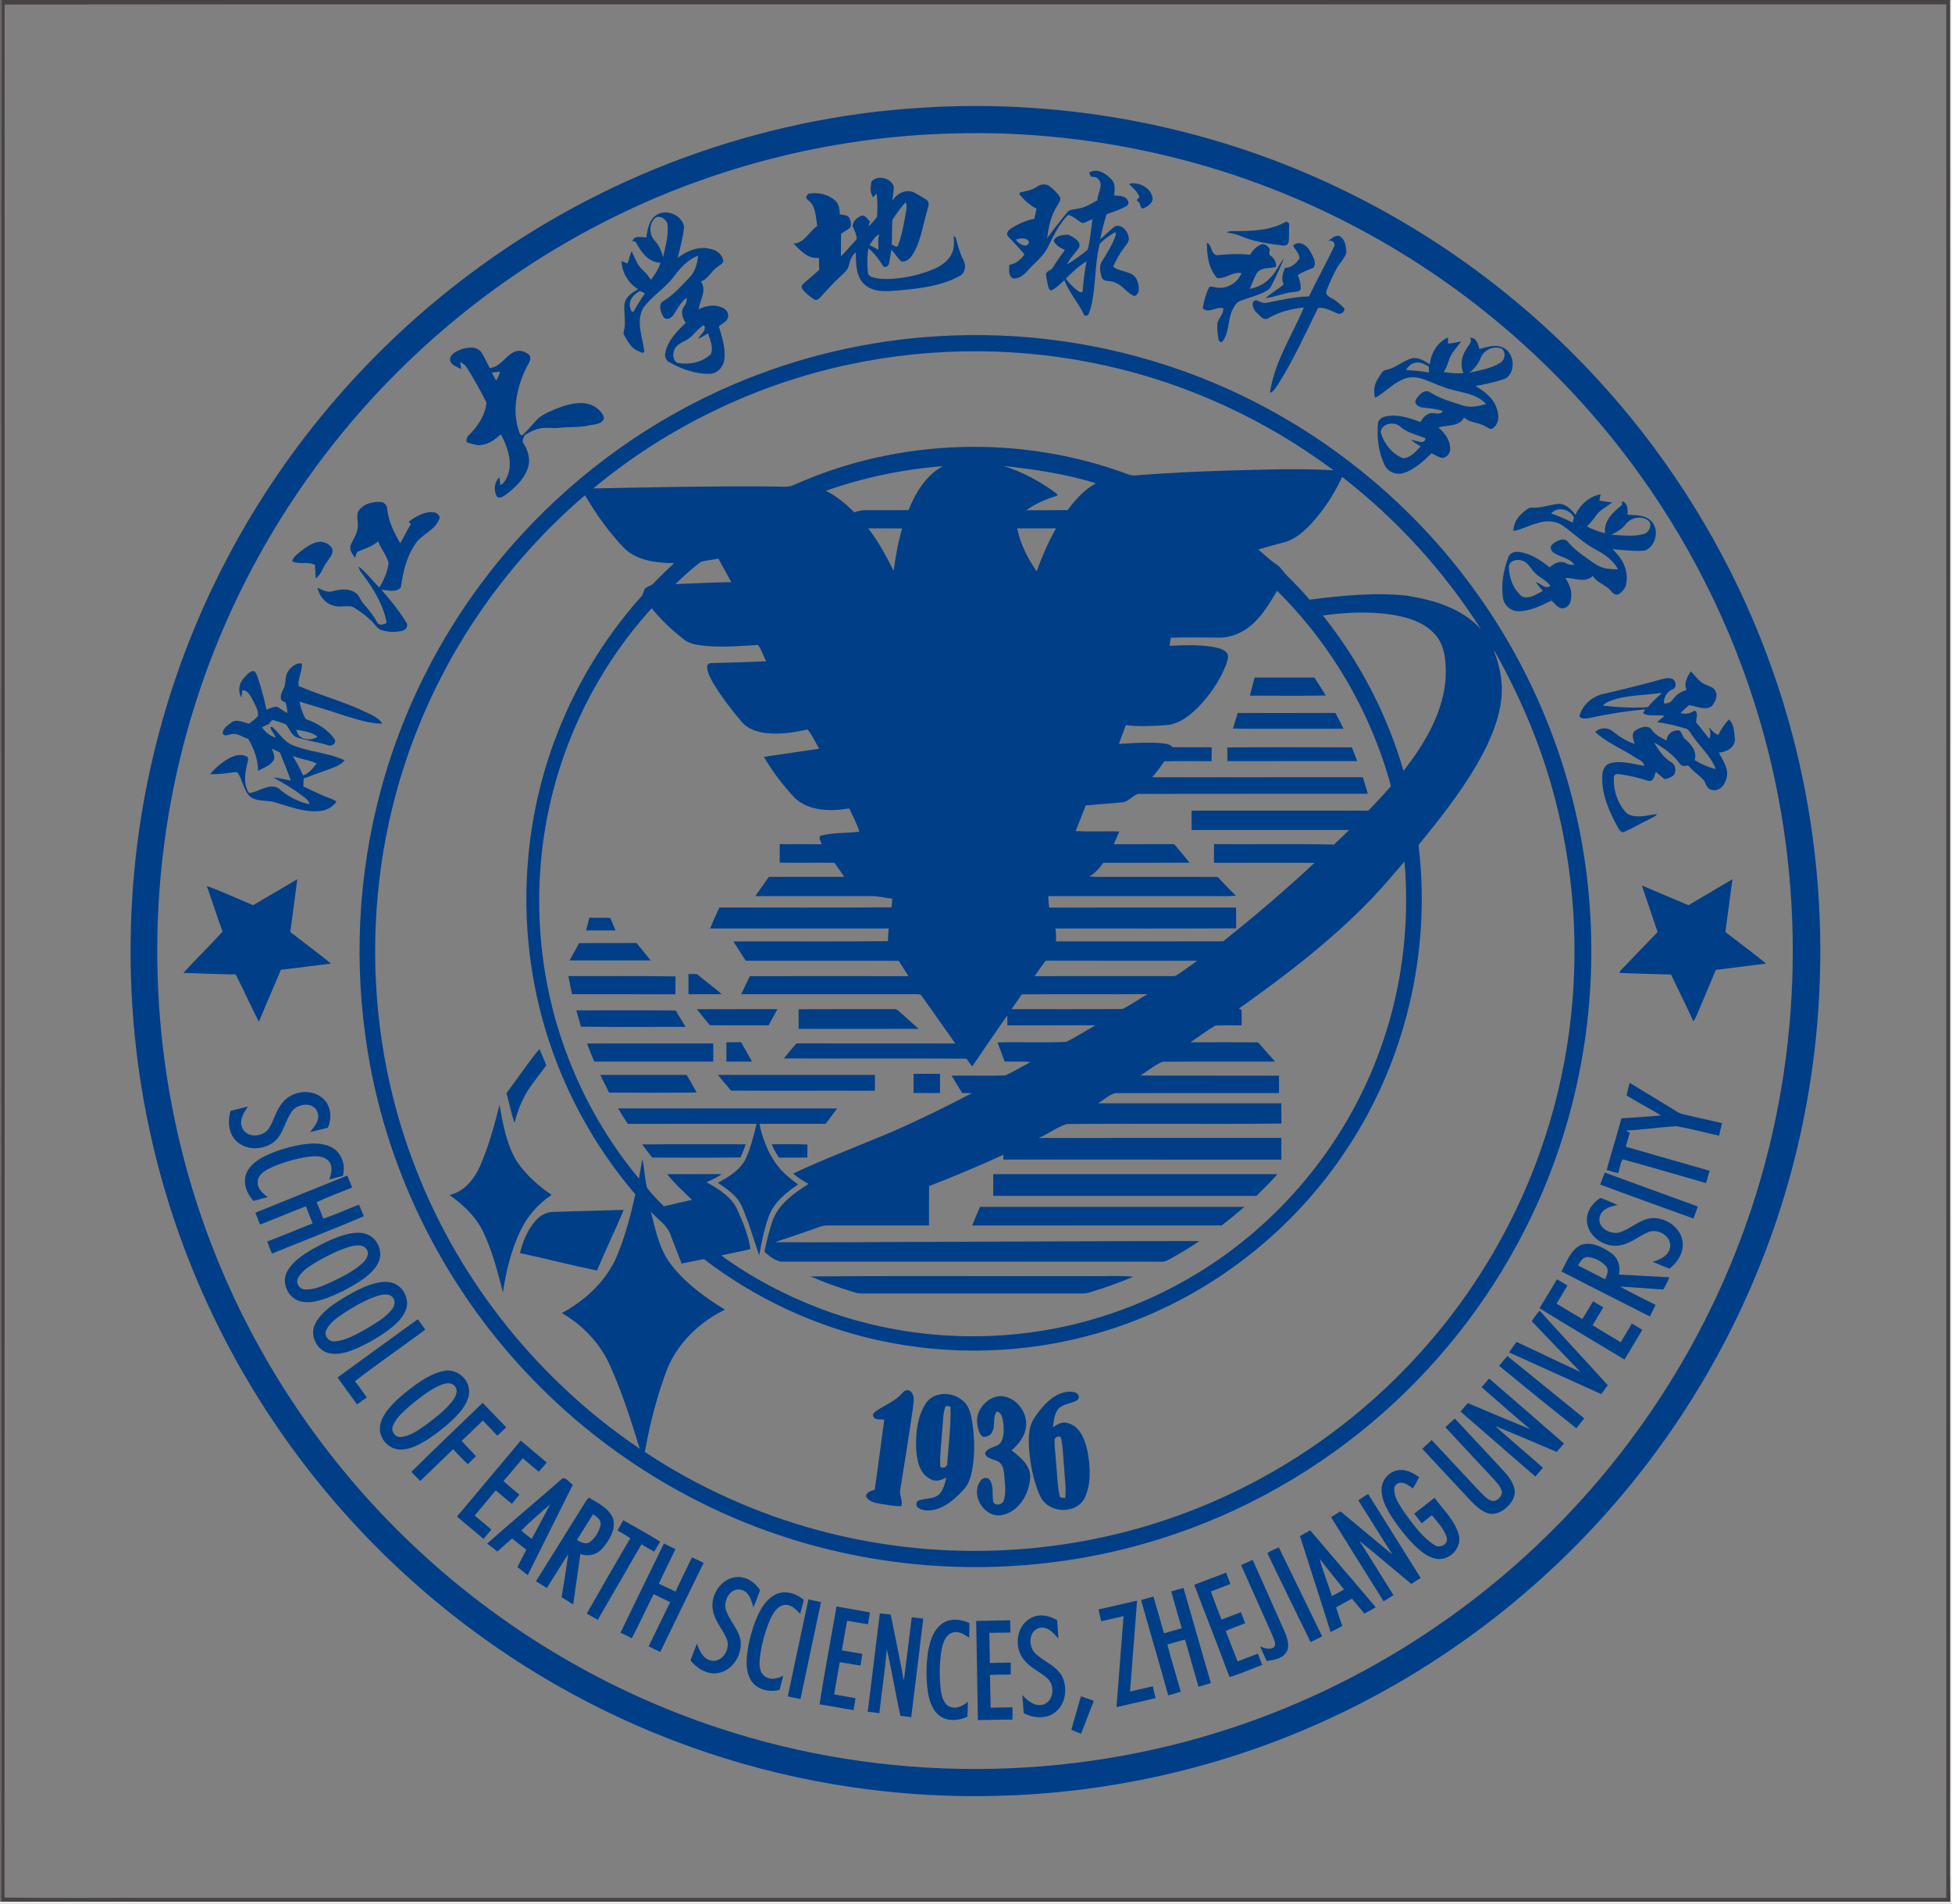 <?xml version="1.0" encoding="UTF-8" ?>
<!DOCTYPE svg PUBLIC "-//W3C//DTD SVG 1.1//EN" "http://www.w3.org/Graphics/SVG/1.1/DTD/svg11.dtd">
<svg width="1120pt" height="1092pt" viewBox="0 0 1120 1092" version="1.1" xmlns="http://www.w3.org/2000/svg">
<rect x="0" y="0" width="1120" height="1092" fill="#808080" stroke="none"/>
<g id="#696768ff">
<path fill="#696768" opacity="1.00" d=" M 0.00 0.00 L 1.01 0.00 C 0.76 185.99 1.00 371.99 0.88 557.98 C 0.94 735.65 0.89 913.33 0.90 1091.00 L 0.00 1091.00 L 0.00 0.00 Z" />
</g>
<g id="#474342ff">
<path fill="#474342" opacity="1.00" d=" M 1.01 0.00 L 1119.00 0.00 C 1119.01 341.32 1119.00 682.64 1119.00 1023.96 C 1119.07 1046.30 1118.87 1068.66 1119.10 1091.00 C 746.37 1091.01 373.64 1091.01 0.90 1091.00 C 0.89 913.33 0.94 735.65 0.88 557.98 C 1.00 371.99 0.76 185.99 1.01 0.00 M 2.65 2.59 C 2.63 364.57 2.73 726.55 2.60 1088.52 C 32.39 1088.94 62.20 1088.58 92.00 1088.70 C 433.58 1088.70 775.16 1088.72 1116.73 1088.69 C 1116.76 726.63 1116.79 364.57 1116.72 2.50 C 935.15 2.47 753.57 2.50 572.00 2.49 C 382.22 2.56 192.43 2.35 2.65 2.59 Z" />
</g>
<g id="#f1f1f1ff">
<path fill="#f1f1f1" opacity="1.00" d=" M 1119.00 0.00 L 1120.00 0.00 L 1120.00 1091.54 L 1119.10 1091.00 C 1118.87 1068.66 1119.07 1046.30 1119.00 1023.96 C 1119.00 682.64 1119.01 341.32 1119.00 0.00 Z" />
</g>
<g id="#ffffffff">
</g>
<g id="#003e87ff">
<path fill="#003e87" opacity="1.00" d=" M 528.58 61.81 C 612.39 56.37 697.59 72.99 772.96 110.15 C 835.23 140.66 890.76 184.76 934.70 238.39 C 970.69 282.26 998.95 332.47 1017.58 386.08 C 1048.90 475.63 1052.87 574.44 1029.29 666.30 C 1010.86 738.49 975.30 806.17 926.53 862.47 C 879.57 916.86 820.42 960.67 754.62 989.55 C 671.74 1026.18 578.46 1038.40 488.86 1025.21 C 432.50 1017.00 377.64 998.65 327.67 971.33 C 272.87 941.44 223.97 900.82 184.44 852.52 C 138.14 796.08 104.81 729.05 88.01 657.99 C 76.83 610.98 72.83 562.30 75.93 514.08 C 80.24 445.44 99.48 377.78 132.00 317.16 C 165.49 254.47 213.01 199.36 269.98 156.87 C 344.53 100.99 435.56 67.46 528.58 61.81 M 547.38 76.54 C 475.97 78.22 404.99 96.55 341.77 129.83 C 277.96 163.22 222.10 211.59 179.77 269.84 C 138.77 326.07 110.55 391.57 98.01 460.03 C 81.89 547.30 90.86 639.15 124.29 721.42 C 150.27 785.78 190.85 844.15 241.97 891.08 C 290.73 935.97 349.09 970.41 412.04 991.17 C 506.96 1022.67 611.99 1022.65 706.91 991.15 C 773.46 969.17 834.88 931.93 885.25 883.20 C 937.46 832.92 977.81 770.39 1001.93 702.02 C 1033.66 612.61 1037.17 513.53 1012.20 422.03 C 997.60 368.33 973.25 317.31 940.76 272.13 C 900.40 215.90 847.50 168.71 786.96 135.15 C 714.28 94.58 630.57 74.25 547.38 76.54 Z" />
<path fill="#003e87" opacity="1.00" d=" M 500.06 104.12 C 503.53 100.14 511.34 102.05 512.84 107.08 C 512.79 109.76 512.27 112.41 512.03 115.08 C 514.47 111.11 519.29 108.54 523.92 110.14 C 526.56 111.48 529.09 113.04 531.63 114.58 C 533.10 115.75 532.96 117.88 532.39 119.50 C 529.62 128.29 528.63 137.80 523.78 145.82 C 522.41 148.13 520.03 150.46 517.11 149.99 C 514.96 147.98 513.45 145.41 511.48 143.24 C 510.95 145.83 510.67 148.47 510.09 151.05 C 509.93 152.59 507.58 154.16 506.59 152.37 C 504.17 148.76 501.69 145.13 498.22 142.43 C 497.50 146.93 497.48 151.51 497.94 156.04 C 497.88 157.32 498.93 158.38 500.07 158.81 C 503.87 160.18 508.00 160.16 511.99 159.95 C 520.27 159.32 528.50 157.51 536.13 154.20 C 540.48 152.29 544.69 149.21 546.47 144.65 C 547.71 141.68 547.37 138.41 547.18 135.29 C 547.47 135.54 548.07 136.04 548.37 136.29 C 549.53 140.67 550.64 145.08 552.74 149.12 C 554.45 152.24 553.89 156.78 550.43 158.43 C 539.92 164.10 527.79 165.47 516.08 166.57 C 509.32 167.11 501.38 168.09 495.94 163.09 C 490.98 158.43 491.15 151.08 491.02 144.81 C 488.74 146.53 487.78 149.30 487.12 151.96 C 486.57 154.97 483.96 156.85 481.90 158.85 C 477.85 162.50 474.33 166.68 470.60 170.64 C 469.75 171.39 468.49 172.66 467.30 171.81 C 464.66 170.15 462.12 168.17 460.28 165.64 C 459.19 164.07 460.94 162.78 461.97 161.83 C 464.62 159.50 467.32 157.23 469.99 154.91 C 469.95 152.56 469.92 150.21 469.90 147.86 C 463.70 148.85 459.24 143.64 455.29 139.74 C 461.57 139.45 464.21 132.83 468.90 129.64 C 468.03 124.45 468.17 117.96 463.44 114.56 C 461.74 113.67 462.91 111.88 463.98 111.09 C 469.21 110.22 475.08 111.34 479.10 114.95 C 481.38 116.96 481.79 120.08 481.84 122.94 C 483.79 123.36 486.60 123.17 487.55 125.37 C 488.14 127.00 488.59 129.04 487.72 130.64 C 486.10 131.91 484.31 132.94 482.58 134.06 C 482.54 138.40 482.52 142.75 482.48 147.09 C 485.70 143.93 488.54 140.42 491.60 137.11 C 491.44 134.54 490.38 132.24 489.28 129.97 C 488.97 127.13 491.70 124.90 494.04 123.86 C 496.42 123.03 497.68 125.71 499.13 127.04 C 498.83 128.01 498.56 128.98 498.29 129.95 C 499.99 128.06 502.04 126.40 503.27 124.13 C 503.44 119.76 503.53 115.37 503.03 111.02 C 502.51 111.54 501.47 112.60 500.96 113.13 C 499.08 110.51 499.42 107.10 500.06 104.12 M 519.53 116.05 C 516.83 119.22 514.21 122.50 512.06 126.07 C 511.60 130.76 512.03 135.54 511.57 140.25 C 512.70 140.61 514.76 142.60 515.36 140.59 C 517.55 134.67 518.59 128.40 519.72 122.21 C 520.01 120.17 520.69 117.95 519.53 116.05 M 498.91 140.57 C 500.60 141.47 502.29 142.37 504.00 143.25 C 504.15 140.31 503.45 137.18 504.59 134.39 C 501.93 135.35 500.57 138.40 498.91 140.57 Z" />
<path fill="#003e87" opacity="1.00" d=" M 538.61 192.84 C 585.79 190.01 633.55 196.67 678.09 212.54 C 744.53 236.04 803.41 280.11 844.96 337.00 C 884.07 390.22 907.73 454.63 912.17 520.53 C 916.52 581.16 905.02 642.91 878.71 697.73 C 858.48 740.12 829.68 778.38 794.58 809.58 C 757.50 842.67 713.34 867.80 665.93 882.70 C 604.77 902.01 538.34 904.15 476.04 888.99 C 412.44 873.69 353.49 840.01 307.69 793.34 C 256.90 741.85 222.44 674.46 210.95 603.02 C 202.81 553.20 205.35 501.63 218.58 452.91 C 233.19 398.76 261.10 348.32 299.00 307.00 C 332.96 269.90 374.88 240.09 421.17 220.39 C 458.33 204.52 498.27 195.17 538.61 192.84 M 487.05 209.10 C 433.41 220.54 382.58 245.10 340.41 280.18 C 374.92 279.52 409.43 278.76 443.94 279.07 C 448.00 279.00 452.38 279.96 456.14 277.92 C 515.79 251.32 585.82 249.23 647.02 272.00 C 649.88 273.35 653.07 272.49 656.08 272.36 C 670.37 271.31 684.67 270.63 698.98 270.11 C 721.00 269.51 743.07 268.55 765.08 269.74 C 726.80 241.19 682.58 220.61 635.99 210.08 C 587.20 198.96 535.98 198.66 487.05 209.10 M 473.86 281.53 C 479.98 284.63 485.32 289.00 490.14 293.85 C 492.07 293.32 494.00 292.66 496.03 292.67 C 504.44 292.60 512.85 292.78 521.27 292.59 C 525.33 282.64 531.25 272.60 541.05 267.41 C 518.16 269.19 495.52 273.90 473.86 281.53 M 575.93 267.27 C 586.31 270.64 596.09 275.74 604.91 282.17 C 605.55 282.80 606.76 283.17 606.80 284.23 C 600.48 286.25 594.25 288.78 588.85 292.70 C 596.75 292.60 604.66 292.79 612.57 292.58 C 617.02 286.60 622.13 280.84 628.79 277.27 C 611.64 271.80 593.74 269.33 575.93 267.27 M 770.06 273.56 C 765.69 283.12 759.87 292.02 752.86 299.86 C 748.47 304.58 743.48 309.28 737.09 310.99 C 732.02 312.36 726.95 313.72 721.93 315.23 C 725.40 318.03 728.55 321.24 732.29 323.71 C 734.96 325.34 736.35 328.27 738.59 330.37 C 743.05 334.73 747.35 339.27 751.43 344.00 C 769.97 341.66 788.78 339.71 807.45 341.72 C 822.82 344.23 839.01 349.00 849.74 360.99 C 828.48 327.55 801.37 297.85 770.06 273.56 M 244.22 407.13 C 207.55 489.76 205.62 586.97 238.82 671.04 C 264.03 735.76 309.52 792.22 367.06 831.05 C 362.11 815.06 357.09 799.03 350.18 783.75 C 344.63 770.86 334.47 760.22 322.38 753.25 C 336.21 745.74 348.51 734.25 354.43 719.42 C 358.93 708.36 361.97 696.76 364.54 685.13 C 334.91 650.50 314.50 608.03 306.35 563.17 C 297.96 517.68 301.77 469.97 317.59 426.49 C 328.75 395.67 345.81 366.98 367.64 342.52 C 369.17 341.15 369.10 338.90 370.28 337.33 C 371.97 336.38 373.96 335.88 375.25 334.33 C 378.95 330.42 382.86 326.72 386.81 323.07 C 376.92 322.94 365.89 321.79 358.37 314.68 C 349.50 305.54 342.11 295.04 335.64 284.09 C 296.50 317.60 264.93 359.94 244.22 407.13 M 498.10 303.08 C 504.06 310.52 508.42 319.03 512.75 327.47 C 513.86 319.26 515.28 311.07 517.64 303.12 C 511.13 303.05 504.62 303.11 498.10 303.08 M 583.65 303.09 C 585.35 312.04 589.70 320.24 594.77 327.71 C 597.89 319.25 601.44 310.92 605.92 303.08 C 598.49 303.11 591.07 303.08 583.65 303.09 M 402.30 322.22 C 397.01 326.05 392.23 330.56 387.50 335.07 C 398.20 334.67 408.88 334.09 419.59 333.93 C 417.12 329.42 414.64 324.93 412.16 320.43 C 408.89 321.11 405.55 321.45 402.30 322.22 M 721.35 355.35 C 715.92 361.37 708.25 365.63 700.03 365.76 C 690.61 365.78 681.18 365.46 671.76 365.80 C 671.52 367.35 671.28 368.91 671.05 370.47 C 679.01 370.07 687.06 369.77 694.97 370.94 C 698.03 371.51 701.43 372.03 703.76 374.29 C 705.52 376.35 704.10 379.13 703.48 381.37 C 699.85 390.66 694.00 399.00 687.06 406.12 C 682.14 410.93 676.15 415.53 669.02 415.98 C 661.36 416.56 653.63 416.88 645.98 415.98 C 644.62 419.56 643.27 423.15 641.95 426.75 C 649.64 426.29 657.36 425.75 665.07 426.23 C 667.72 426.53 670.85 426.36 672.77 428.59 C 680.25 428.77 687.73 428.62 695.22 428.68 C 695.28 431.33 695.22 433.99 695.12 436.65 C 686.10 436.63 677.08 436.53 668.06 436.70 C 665.90 439.88 663.59 442.94 661.11 445.87 C 701.38 445.84 741.66 445.86 781.93 445.86 C 782.96 449.00 783.92 452.16 784.81 455.36 C 740.89 455.40 696.96 455.30 653.04 455.41 C 649.66 456.44 647.35 460.08 643.57 460.30 C 636.70 460.94 629.82 461.41 622.95 462.03 C 621.01 466.94 619.20 471.90 617.17 476.78 C 625.53 477.12 633.90 476.81 642.26 476.94 C 641.23 479.40 640.16 481.83 639.03 484.25 C 650.59 484.22 662.15 484.28 673.70 484.22 C 676.70 487.75 679.65 491.31 682.57 494.90 C 666.05 494.95 649.54 494.86 633.02 494.95 C 630.80 497.96 628.40 500.98 625.00 502.72 C 628.64 503.22 632.31 502.96 635.98 503.01 C 656.87 503.05 677.77 502.93 698.67 503.07 C 702.05 506.72 705.52 510.30 709.09 513.78 C 704.08 514.40 699.02 513.92 693.99 514.07 C 663.15 514.07 632.30 514.08 601.45 514.06 C 601.53 516.26 601.71 518.46 602.01 520.64 C 637.75 520.56 673.49 520.62 709.23 520.62 C 709.22 524.58 709.21 528.55 709.29 532.53 C 674.72 532.78 640.13 532.60 605.55 532.62 C 605.96 535.06 606.05 537.54 605.89 540.02 C 637.85 540.00 669.81 540.08 701.77 539.98 C 719.83 525.66 737.39 510.70 754.23 494.97 C 735.01 494.84 715.79 494.95 696.57 494.91 C 696.51 491.34 696.52 487.77 696.62 484.21 C 719.53 484.46 742.47 483.89 765.37 484.50 C 768.36 481.78 771.19 478.90 774.12 476.12 C 743.98 476.12 713.83 476.13 683.69 476.12 C 683.67 472.42 683.67 468.72 683.69 465.03 C 717.51 465.02 751.32 465.03 785.14 465.02 C 789.57 460.44 793.92 455.76 798.09 450.95 C 786.65 408.71 763.84 369.68 732.75 338.91 C 729.31 344.62 725.94 350.47 721.35 355.35 M 317.23 454.24 C 305.84 498.56 306.84 546.01 320.16 589.79 C 329.74 621.24 345.54 650.82 366.59 676.09 C 367.27 672.34 367.95 668.58 368.57 664.82 C 369.92 670.32 369.75 676.09 371.31 681.53 C 374.20 685.28 377.61 688.60 380.88 692.02 C 386.24 690.71 391.63 689.51 397.01 688.30 C 392.21 683.46 386.99 678.97 382.83 673.55 C 393.26 673.52 403.69 673.55 414.12 673.53 C 411.41 675.46 408.37 676.81 405.34 678.14 C 412.21 682.00 419.57 686.43 423.05 693.84 C 426.20 701.15 429.51 708.53 430.55 716.50 C 425.04 718.02 419.37 718.85 413.81 720.19 C 431.05 732.72 450.05 742.80 469.95 750.42 C 510.77 766.02 555.75 770.36 598.83 763.22 C 630.07 758.08 660.27 746.78 687.27 730.26 C 733.79 701.92 770.52 657.91 790.04 607.05 C 803.93 571.31 809.12 532.37 805.86 494.21 C 799.62 501.49 793.38 508.79 786.80 515.77 C 763.92 539.46 737.66 559.57 710.85 578.57 L 712.33 579.31 C 712.56 582.25 712.36 585.22 712.40 588.19 C 707.38 588.32 702.33 587.97 697.32 588.33 C 692.35 591.22 687.80 594.79 682.96 597.91 C 695.92 597.90 708.87 597.84 721.83 597.94 C 725.04 601.65 728.37 605.28 731.60 608.99 C 710.02 609.03 688.45 608.89 666.88 609.06 C 662.38 611.04 658.49 614.40 654.28 616.99 C 680.81 617.10 707.33 616.96 733.86 617.07 C 733.87 620.38 733.88 623.69 733.88 627.01 C 702.57 627.06 671.26 626.97 639.95 627.05 C 636.22 627.97 633.35 631.06 630.01 632.91 C 665.08 632.92 700.14 632.90 735.20 632.91 C 735.21 636.78 735.18 640.65 735.27 644.52 C 694.21 644.95 653.13 644.44 612.07 644.77 C 606.39 646.64 601.46 650.44 595.94 652.81 C 642.36 652.71 688.78 652.79 735.20 652.78 C 735.22 656.92 735.21 661.06 735.20 665.21 C 682.03 665.22 628.87 665.22 575.70 665.20 C 575.71 664.51 575.71 663.13 575.72 662.44 C 561.70 668.82 547.51 674.83 533.14 680.38 C 532.97 687.91 533.11 695.44 533.05 702.98 C 513.71 702.97 494.36 702.99 475.02 702.97 C 473.29 702.90 471.60 703.25 470.01 703.88 C 461.63 706.90 453.17 709.67 444.76 712.57 C 474.48 712.87 504.24 712.39 533.98 712.40 C 585.37 712.25 636.78 711.90 688.18 711.93 C 683.18 715.44 677.88 718.48 672.58 721.50 C 670.53 722.61 668.46 724.07 666.00 723.76 C 593.36 723.70 520.71 723.78 448.07 723.72 C 444.39 723.10 441.41 720.45 438.63 718.13 C 439.89 711.62 441.46 705.14 443.77 698.92 C 447.62 689.99 456.03 684.16 463.98 679.13 C 460.79 677.50 457.78 675.54 455.07 673.20 C 473.31 664.62 492.19 657.52 510.76 649.71 C 526.67 642.78 542.29 635.17 557.64 627.09 C 555.78 627.03 553.94 627.01 552.09 627.00 C 550.04 623.69 547.98 620.39 546.00 617.05 C 556.32 616.88 566.66 617.29 576.96 616.86 C 581.83 614.57 586.47 611.78 591.23 609.27 C 586.31 608.64 581.34 609.19 576.40 608.91 C 575.12 605.24 573.69 601.62 572.35 597.97 C 585.47 597.64 598.64 598.22 611.75 597.69 C 617.51 594.81 622.96 591.33 628.57 588.17 C 611.71 588.21 594.86 588.20 578.00 588.19 C 577.98 586.27 577.97 584.35 577.96 582.45 C 571.18 592.17 564.49 601.95 557.83 611.74 C 556.67 610.31 555.57 608.86 554.58 607.32 C 519.64 607.08 484.70 607.35 449.76 607.18 C 452.08 604.23 454.53 601.39 456.97 598.54 C 487.35 598.59 517.73 598.50 548.10 598.58 C 541.46 589.25 534.97 579.80 528.27 570.52 C 525.84 570.15 523.38 570.37 520.94 570.34 C 489.05 570.34 457.16 570.35 425.26 570.34 C 426.89 566.87 428.58 563.43 430.22 559.97 C 460.55 559.92 490.89 559.94 521.23 559.97 C 519.39 557.03 517.49 554.14 515.69 551.19 C 486.42 551.04 457.16 551.17 427.89 551.12 C 425.51 547.42 423.09 543.76 420.75 540.04 C 450.32 539.92 479.91 540.21 509.48 539.89 C 509.50 537.47 509.68 535.05 509.94 532.65 C 475.76 532.62 441.58 532.70 407.41 532.60 C 409.18 528.59 410.87 524.54 412.74 520.57 C 445.68 520.56 478.63 520.75 511.57 520.48 C 511.67 518.82 511.84 517.17 511.96 515.52 C 508.28 515.19 504.71 514.13 501.01 514.06 C 478.48 514.07 455.95 514.08 433.41 514.05 C 435.96 510.35 438.54 506.67 441.13 503.00 C 455.55 503.02 469.97 503.02 484.40 502.99 C 482.60 500.27 480.73 497.62 478.84 494.96 C 468.35 494.82 457.86 494.99 447.36 494.87 C 447.38 491.33 447.38 487.79 447.37 484.26 C 455.38 484.26 463.39 484.18 471.39 484.30 C 471.25 482.82 469.07 480.40 470.98 479.37 C 478.19 477.51 485.74 478.00 493.08 477.10 C 491.68 472.48 489.31 468.12 487.23 463.74 C 476.77 465.52 464.42 465.42 456.12 457.87 C 449.37 450.64 443.28 442.72 438.30 434.17 C 448.89 432.70 459.44 430.99 470.03 429.50 C 467.80 425.86 466.10 421.66 463.36 418.47 C 455.66 420.12 447.75 421.43 439.86 420.54 C 434.46 419.97 428.79 418.15 425.29 413.76 C 419.47 406.78 413.80 399.61 409.18 391.77 C 407.64 389.02 406.05 386.18 405.71 383.00 C 405.53 381.53 406.54 380.34 408.03 380.39 C 418.54 380.12 429.06 379.83 439.58 379.32 C 437.98 376.24 436.97 372.83 434.98 369.99 C 423.68 370.59 412.28 371.71 401.01 370.05 C 397.92 369.62 394.78 368.76 392.32 366.74 C 385.56 361.51 379.30 355.58 373.92 348.92 C 346.83 378.71 327.21 415.24 317.23 454.24 M 759.02 353.05 C 780.04 379.37 795.93 409.82 805.29 442.19 C 817.55 426.53 828.43 408.33 829.54 387.98 C 829.72 379.66 829.19 370.32 823.31 363.82 C 816.85 356.68 807.08 353.90 797.87 352.48 C 784.99 350.67 771.87 351.30 759.02 353.05 M 857.16 373.37 C 860.90 382.74 862.72 393.07 861.15 403.12 C 859.17 416.21 853.33 428.34 846.73 439.68 C 837.45 455.32 826.21 469.69 814.71 483.73 C 813.71 484.61 814.11 485.99 814.18 487.13 C 820.85 546.36 806.45 607.75 773.76 657.63 C 740.42 709.18 688.16 748.29 629.02 765.00 C 588.47 776.62 545.04 777.88 503.86 768.82 C 467.67 760.86 433.29 744.83 403.89 722.27 C 399.61 723.05 395.37 724.02 391.09 724.83 C 389.07 719.50 386.93 714.21 384.90 708.89 C 383.17 702.83 377.27 699.59 373.42 695.00 C 376.01 705.15 378.09 715.90 384.40 724.54 C 392.72 735.70 404.17 744.07 415.94 751.28 C 403.99 757.10 393.48 766.16 386.65 777.62 C 383.33 783.09 381.32 789.20 379.31 795.24 C 375.27 807.55 372.32 820.18 369.94 832.90 C 400.18 852.91 433.62 868.07 468.60 877.58 C 534.94 895.72 606.74 893.42 671.73 870.89 C 722.23 853.48 768.51 824.02 805.73 785.72 C 843.12 747.47 871.41 700.38 887.47 649.36 C 906.69 588.72 908.53 522.73 892.95 461.07 C 885.30 430.32 872.97 400.88 857.42 373.31 L 857.16 373.37 M 600.05 551.08 C 597.78 553.95 595.69 556.95 593.61 559.96 C 620.09 559.93 646.58 559.96 673.06 559.93 C 674.63 560.06 675.85 558.91 677.10 558.14 C 680.38 555.79 683.70 553.49 686.97 551.12 C 658.00 551.10 629.02 551.18 600.05 551.08 M 586.29 570.39 C 584.30 573.22 582.34 576.06 580.37 578.91 C 601.56 578.86 622.76 579.03 643.95 578.82 C 649.00 576.45 653.54 573.09 658.37 570.29 C 634.34 570.45 610.32 570.24 586.29 570.39 Z" />
<path fill="#003e87" opacity="1.00" d=" M 264.36 200.47 C 268.11 199.24 273.28 198.35 276.07 201.91 C 278.02 204.80 279.34 208.06 281.00 211.11 C 287.36 210.57 289.99 203.85 295.51 201.69 C 298.22 200.52 301.36 201.67 303.52 203.46 C 305.73 206.09 302.69 208.99 301.71 211.49 C 296.54 222.41 293.69 235.48 297.70 247.22 C 298.05 248.18 298.35 249.93 299.72 249.69 C 302.84 246.75 305.60 243.48 308.46 240.30 C 312.21 237.04 317.03 235.34 321.60 233.54 C 327.72 231.40 334.98 229.76 340.97 233.11 C 343.48 234.69 346.09 236.98 346.54 240.06 C 345.39 243.58 340.94 243.29 337.99 244.03 C 332.36 245.36 326.56 244.77 320.87 245.44 C 316.92 245.85 312.88 244.91 309.00 245.94 C 306.20 246.56 303.73 248.08 301.27 249.46 C 300.45 250.69 299.91 252.06 299.85 253.56 C 302.94 257.90 304.67 263.64 302.74 268.83 C 300.48 275.19 295.29 279.99 290.00 283.93 C 288.61 284.74 286.59 286.31 285.11 284.86 C 283.09 281.32 283.55 276.63 286.53 273.77 C 286.71 275.30 286.91 276.82 287.11 278.35 C 290.05 276.60 291.38 273.17 292.12 269.99 C 293.54 262.73 290.71 255.51 287.42 249.16 C 284.36 251.78 281.04 254.47 276.94 255.17 C 273.80 255.89 270.76 254.48 267.78 253.73 C 267.38 252.04 268.01 250.44 269.29 249.33 C 274.25 244.43 278.46 238.04 279.13 231.03 C 275.80 224.11 271.94 217.43 267.89 210.91 C 267.04 209.36 265.45 208.51 263.97 207.67 C 264.15 208.70 264.49 210.76 264.67 211.79 C 262.48 210.42 259.11 209.77 258.31 206.96 C 257.74 203.38 261.67 201.64 264.36 200.47 M 282.19 213.79 C 282.98 215.24 283.78 216.69 284.57 218.15 C 285.90 216.83 286.37 214.97 286.89 213.23 C 285.31 213.35 283.74 213.51 282.19 213.79 Z" />
<path fill="#003e87" opacity="1.00" d=" M 717.13 399.04 C 718.01 395.59 718.92 392.14 719.83 388.70 C 731.26 388.67 742.69 388.71 754.12 388.67 C 756.41 392.04 758.55 395.50 760.68 398.98 C 746.16 399.21 731.64 399.08 717.13 399.04 Z" />
<path fill="#003e87" opacity="1.00" d=" M 968.79 519.25 C 977.18 514.25 985.61 509.32 994.03 504.36 C 992.71 514.46 991.32 524.56 989.97 534.66 C 997.77 540.68 1005.70 546.54 1013.35 552.75 C 1003.73 553.94 994.11 555.12 984.50 556.37 C 980.91 565.08 977.12 573.72 973.52 582.43 C 973.02 583.66 972.38 584.84 971.58 585.90 C 967.56 576.83 963.01 568.01 958.78 559.04 C 948.93 558.76 939.09 558.52 929.25 558.14 C 929.37 557.82 929.61 557.17 929.73 556.84 C 936.84 549.45 943.94 542.04 951.08 534.67 C 948.10 525.76 945.04 516.87 942.05 507.96 C 950.97 511.71 959.85 515.55 968.79 519.25 Z" />
<path fill="#003e87" opacity="1.00" d=" M 145.23 519.26 C 153.72 514.35 162.12 509.31 170.59 504.37 C 169.31 514.34 167.95 524.30 166.59 534.26 L 166.82 534.85 C 174.51 540.83 182.37 546.60 189.92 552.76 C 180.33 553.87 170.77 555.22 161.17 556.31 C 156.92 566.22 152.71 576.16 148.52 586.10 C 143.92 577.14 139.81 567.93 135.22 558.97 C 125.23 558.84 115.23 558.44 105.24 558.11 C 112.53 550.03 120.42 542.51 127.68 534.41 C 124.49 525.75 121.79 516.92 118.65 508.25 C 127.68 511.45 136.36 515.61 145.23 519.26 Z" />
<path fill="#003e87" opacity="1.00" d=" M 332.28 541.05 C 343.25 540.87 354.21 541.06 365.18 540.94 C 367.94 544.22 370.64 547.56 373.28 550.94 C 357.78 550.98 342.28 550.98 326.78 550.94 C 328.58 547.62 330.51 544.38 332.28 541.05 Z" />
<path fill="#003e87" opacity="1.00" d=" M 395.02 558.73 C 396.62 558.73 398.22 558.74 399.83 558.77 C 404.54 562.68 409.54 566.25 414.13 570.31 C 407.76 570.38 401.39 570.33 395.02 570.33 C 395.01 566.46 395.01 562.59 395.02 558.73 Z" />
<path fill="#003e87" opacity="1.00" d=" M 326.10 559.95 C 346.61 560.03 367.13 559.75 387.63 560.11 C 387.57 563.52 387.55 566.94 387.50 570.37 C 367.74 570.29 347.97 570.40 328.21 570.31 C 327.50 566.86 326.76 563.41 326.10 559.95 Z" />
<path fill="#003e87" opacity="1.00" d=" M 399.78 578.93 C 415.20 578.88 430.63 578.94 446.05 578.91 C 444.37 582.00 442.68 585.10 440.98 588.19 C 429.75 588.17 418.52 588.27 407.29 588.14 C 404.83 585.03 402.25 582.02 399.78 578.93 Z" />
<path fill="#003e87" opacity="1.00" d=" M 458.21 578.96 C 476.48 578.87 494.76 578.92 513.04 578.92 C 514.44 578.70 515.39 579.84 516.37 580.64 C 519.89 583.86 523.56 586.93 527.06 590.19 C 504.11 590.27 481.17 590.22 458.22 590.22 C 458.22 586.46 458.22 582.71 458.21 578.96 Z" />
<path fill="#003e87" opacity="1.00" d=" M 330.66 579.59 C 349.67 579.61 368.69 579.46 387.70 579.66 C 389.51 582.84 391.49 585.92 393.39 589.05 C 373.38 589.01 353.37 589.23 333.36 588.94 C 332.45 585.82 331.53 582.71 330.66 579.59 Z" />
<path fill="#003e87" opacity="1.00" d=" M 416.79 597.90 C 419.58 597.90 422.38 597.89 425.17 597.85 C 427.38 601.50 429.41 605.25 431.48 608.99 C 426.58 608.98 421.68 608.99 416.79 608.98 C 416.77 605.28 416.77 601.59 416.79 597.90 Z" />
<path fill="#003e87" opacity="1.00" d=" M 336.81 598.58 C 360.95 598.52 385.09 598.57 409.23 598.56 C 409.24 602.03 409.24 605.51 409.23 608.99 C 386.47 608.99 363.72 608.99 340.97 608.98 C 339.51 605.54 338.10 602.08 336.81 598.58 Z" />
<path fill="#003e87" opacity="1.00" d=" M 524.18 616.00 C 529.24 615.97 534.30 615.97 539.36 615.99 C 539.37 619.66 539.36 623.33 539.36 627.01 C 534.30 627.02 529.24 627.03 524.18 627.00 C 524.18 623.33 524.18 619.66 524.18 616.00 Z" />
<path fill="#003e87" opacity="1.00" d=" M 275.31 669.27 C 280.30 657.86 283.60 645.81 286.61 633.75 C 288.56 644.96 290.64 656.55 296.64 666.42 C 301.87 674.01 308.88 680.27 316.48 685.43 C 308.71 690.60 302.42 697.89 298.43 706.34 C 293.29 717.39 290.27 729.34 288.58 741.39 C 285.66 730.09 282.76 718.69 277.86 708.05 C 273.83 698.64 266.13 691.35 257.92 685.52 C 266.16 683.70 271.91 676.59 275.31 669.27 Z" />
<path fill="#003e87" opacity="1.00" d=" M 354.68 635.86 C 396.56 635.84 438.44 635.82 480.32 635.87 C 478.17 638.84 475.91 641.73 473.70 644.66 C 461.04 644.71 448.38 644.65 435.73 644.69 C 437.37 652.58 440.29 660.26 444.83 666.95 C 448.26 671.99 453.05 675.86 457.90 679.47 C 450.99 684.16 443.91 689.80 441.03 697.95 C 438.41 705.13 437.00 712.66 435.61 720.15 C 432.26 710.64 429.65 700.84 425.46 691.65 C 422.72 685.72 417.06 682.05 411.88 678.47 C 418.05 675.22 424.49 671.32 427.79 664.92 C 430.74 658.47 432.41 651.54 434.11 644.68 C 409.49 644.69 384.86 644.64 360.24 644.71 C 358.27 641.83 356.45 638.86 354.68 635.86 Z" />
<path fill="#003e87" opacity="1.00" d=" M 368.43 656.51 C 388.25 656.23 408.08 656.44 427.90 656.40 C 427.00 658.96 426.00 661.49 424.87 663.96 C 408.00 664.19 391.13 664.05 374.26 664.03 C 372.33 661.51 370.34 659.03 368.43 656.51 Z" />
<path fill="#003e87" opacity="1.00" d=" M 569.89 673.55 C 624.25 673.54 678.60 673.52 732.95 673.56 C 729.13 677.90 725.03 681.98 720.88 686.00 C 670.55 686.00 620.22 686.00 569.89 686.00 C 569.88 681.84 569.88 677.69 569.89 673.55 Z" />
<path fill="#003e87" opacity="1.00" d=" M 562.29 692.30 C 612.84 692.31 663.39 692.30 713.94 692.31 C 709.75 696.03 705.37 699.54 700.94 702.98 C 653.22 702.98 605.49 702.96 557.77 702.99 C 559.22 699.40 560.76 695.85 562.29 692.30 Z" />
<path fill="#003e87" opacity="1.00" d=" M 316.90 695.24 C 330.54 694.74 344.20 694.51 357.84 694.04 C 353.03 705.77 347.40 717.14 342.52 728.84 C 327.74 725.79 313.11 722.01 298.35 718.84 C 299.88 712.36 302.51 705.99 306.79 700.83 C 309.29 697.80 312.86 695.37 316.90 695.24 Z" />
<path fill="#003e87" opacity="1.00" d=" M 465.08 732.23 C 518.04 731.76 571.03 732.16 624.00 732.03 C 632.76 732.24 641.58 731.57 650.32 732.39 C 642.06 735.79 633.66 738.86 625.10 741.40 C 623.77 741.80 622.38 741.99 621.01 742.01 C 580.66 742.00 540.32 742.01 499.97 742.01 C 496.58 741.96 493.08 742.36 489.81 741.22 C 481.43 738.65 473.11 735.78 465.08 732.23 Z" />
<path fill="#003e87" opacity="1.00" d=" M 517.91 798.97 C 518.99 797.47 521.34 796.79 522.67 798.42 C 524.97 800.64 524.24 804.10 523.92 806.93 C 521.67 822.70 519.15 838.43 516.61 854.16 C 515.77 857.48 518.09 860.64 517.18 863.99 C 513.01 864.19 508.95 863.13 504.85 862.62 C 502.00 862.16 498.84 861.36 497.08 858.88 C 496.37 856.07 499.88 855.15 501.90 854.61 C 503.83 841.22 505.49 827.80 507.36 814.41 C 505.33 813.94 502.37 814.87 501.15 812.77 C 500.26 810.79 502.35 809.67 503.68 808.75 C 508.54 805.66 514.06 803.40 517.91 798.97 Z" />
<path fill="#003e87" opacity="1.00" d=" M 607.87 799.60 C 610.69 798.50 613.95 797.77 616.91 798.81 C 618.75 799.23 619.83 801.89 618.12 803.15 C 614.74 805.35 610.02 805.08 607.18 808.27 C 604.84 811.23 604.65 815.20 604.16 818.80 C 606.65 816.99 609.73 815.17 612.91 816.42 C 620.13 818.44 622.64 826.46 624.08 832.98 C 625.63 841.67 626.20 851.24 622.30 859.41 C 618.60 866.56 608.63 867.96 602.12 864.00 C 598.25 861.99 596.36 857.81 595.01 853.89 C 592.16 845.57 590.58 836.81 590.29 828.03 C 590.27 823.04 590.48 817.64 593.46 813.42 C 597.20 807.90 601.60 802.34 607.87 799.60 M 605.08 825.99 C 605.03 831.33 605.92 836.63 606.17 841.97 C 606.75 847.61 606.80 853.36 608.17 858.89 C 608.92 859.03 610.42 859.31 611.18 859.45 C 611.81 854.33 611.02 849.20 610.73 844.10 C 610.09 837.78 610.10 831.37 608.86 825.15 C 608.47 823.03 605.02 824.28 605.08 825.99 Z" />
<path fill="#003e87" opacity="1.00" d=" M 531.15 805.12 C 535.66 798.28 545.96 798.16 551.93 803.10 C 555.20 805.41 556.63 809.35 557.36 813.14 C 559.11 822.32 559.43 831.80 558.17 841.06 C 557.41 845.89 556.30 851.07 552.74 854.67 C 548.53 859.13 543.85 863.53 537.94 865.56 C 534.43 866.62 530.24 867.11 526.98 865.08 C 525.17 864.06 525.46 861.17 527.44 860.59 C 531.28 859.41 535.98 860.07 539.05 857.02 C 541.32 854.32 542.29 850.82 542.99 847.44 C 540.22 849.24 536.59 850.24 533.59 848.33 C 527.30 845.09 526.09 837.29 525.65 830.94 C 525.35 822.13 526.28 812.70 531.15 805.12 M 542.35 807.15 C 540.93 811.28 541.17 815.74 540.67 820.04 C 540.22 826.98 539.20 833.94 539.47 840.91 C 540.42 843.13 543.99 841.40 543.52 839.18 C 544.27 828.46 545.71 817.72 545.37 806.96 C 544.35 806.86 543.04 805.87 542.35 807.15 Z" />
</g>
<g id="#003e88ff">
<path fill="#003e88" opacity="1.00" d=" M 624.91 98.99 C 629.64 96.20 634.72 99.60 637.89 103.12 C 640.18 105.53 639.51 109.13 639.31 112.13 C 641.97 112.38 645.75 112.09 647.07 115.05 C 648.07 116.40 647.09 118.19 645.62 118.62 C 642.22 120.37 638.58 121.61 634.97 122.85 C 633.39 127.58 632.21 132.43 631.22 137.31 C 634.00 135.06 636.41 132.37 639.24 130.17 C 643.25 127.91 647.08 132.43 647.59 136.14 C 648.18 138.50 646.28 140.27 645.05 142.01 C 642.44 145.34 640.48 149.10 638.67 152.90 C 642.81 156.53 650.25 154.95 652.43 160.84 C 653.57 163.61 654.43 168.55 650.90 169.85 C 646.70 168.23 644.25 163.71 639.89 162.17 C 637.60 160.67 634.07 161.94 632.36 159.70 C 631.27 156.53 630.35 152.53 632.48 149.60 C 635.46 144.85 638.41 139.99 640.30 134.69 C 640.22 134.30 640.07 133.53 640.00 133.14 C 636.70 134.97 633.52 137.14 630.99 139.96 C 627.88 152.02 628.93 164.75 625.82 176.80 C 625.06 178.43 624.78 182.11 622.17 180.94 C 618.95 173.85 613.50 168.05 610.70 160.76 C 608.49 162.66 606.51 164.93 603.87 166.24 C 602.29 167.42 601.60 165.07 601.36 163.97 C 600.81 161.67 600.34 159.36 600.17 157.01 C 600.93 155.21 603.43 155.08 604.22 153.25 C 606.31 149.84 608.62 146.58 611.03 143.38 C 608.53 142.18 605.69 140.84 604.57 138.13 C 605.69 134.89 610.10 134.83 612.97 134.57 C 615.64 136.04 620.42 138.10 619.20 141.89 C 616.95 145.22 613.93 148.02 612.25 151.74 C 616.35 149.07 620.50 146.37 624.15 143.11 C 625.53 137.41 626.02 131.52 626.80 125.72 C 624.88 126.45 623.12 127.65 621.09 128.01 C 618.25 126.61 616.06 124.01 612.85 123.27 C 607.40 128.79 604.21 135.89 600.77 142.70 C 597.89 147.75 593.09 151.20 589.37 155.55 C 587.35 157.86 584.55 159.96 581.34 159.74 C 578.29 158.40 579.15 154.57 579.06 151.92 C 582.85 151.42 585.70 148.92 587.82 145.90 C 584.84 142.32 581.56 139.03 578.42 135.61 C 577.15 134.38 578.21 132.39 579.43 131.56 C 583.68 128.63 588.50 126.48 593.57 125.44 C 593.92 123.51 594.29 121.58 594.72 119.67 C 590.83 117.80 587.67 114.78 584.92 111.49 C 585.00 111.22 585.15 110.66 585.23 110.38 C 588.61 109.72 592.06 109.07 594.99 107.12 C 597.08 105.61 599.97 105.28 602.18 106.78 C 604.45 108.55 606.59 110.61 608.18 113.03 C 608.97 115.03 607.21 116.70 606.40 118.36 C 602.93 123.85 601.65 130.33 600.81 136.68 C 604.66 131.30 608.80 126.13 613.02 121.03 C 614.53 120.07 616.45 120.17 618.16 119.76 C 622.36 119.15 626.06 116.92 629.68 114.85 C 629.58 110.79 633.52 106.27 630.18 102.76 C 629.22 101.36 627.39 101.50 625.92 101.33 C 625.67 100.74 625.16 99.57 624.91 98.99 M 582.90 137.44 C 584.22 139.96 589.61 142.93 590.45 138.78 C 589.11 136.13 585.28 136.53 582.90 137.44 M 611.55 159.84 C 613.66 162.61 616.01 165.28 618.99 167.16 C 619.70 167.95 621.19 167.86 621.27 166.59 C 621.72 161.00 622.28 155.40 623.44 149.90 C 619.00 152.60 615.17 156.14 611.55 159.84 Z" />
<path fill="#003e88" opacity="1.00" d=" M 692.50 139.19 C 695.52 140.49 694.53 145.47 698.07 146.42 C 704.40 145.82 710.79 145.39 717.15 146.14 C 718.87 143.54 721.03 141.02 724.14 140.09 C 726.04 139.83 727.58 141.41 728.61 142.83 C 728.47 144.18 727.65 145.90 729.17 146.78 C 731.24 148.27 732.38 150.53 732.07 153.12 C 728.45 154.04 723.98 153.21 721.33 156.36 C 719.51 159.28 718.46 162.60 717.05 165.72 C 721.40 164.89 725.54 162.89 728.61 159.64 C 732.06 156.32 733.89 151.81 736.73 148.03 C 735.10 152.46 732.98 156.67 731.00 160.94 C 729.82 163.02 729.06 165.66 726.74 166.79 C 721.99 169.53 716.56 170.66 711.51 172.68 C 709.89 173.23 708.85 174.61 708.09 176.05 C 704.23 182.00 705.74 189.76 701.66 195.66 C 700.69 197.14 698.79 195.43 699.07 194.11 C 698.60 191.43 698.30 188.71 698.48 185.99 C 698.71 182.65 702.24 180.33 701.85 176.87 C 698.09 175.50 693.76 180.19 690.10 176.87 C 690.75 172.95 691.71 169.04 693.45 165.45 C 693.99 163.77 695.89 164.62 697.12 164.76 C 703.23 166.37 710.06 162.48 712.32 156.70 C 707.40 155.59 703.12 160.20 698.35 159.49 C 693.39 154.03 692.39 146.29 692.50 139.19 Z" />
<path fill="#003e88" opacity="1.00" d=" M 206.27 292.36 C 209.03 288.88 213.85 287.76 218.10 287.95 C 220.33 287.93 222.21 289.79 222.17 292.03 C 222.80 299.16 226.23 305.51 229.62 311.66 C 231.83 308.06 233.50 304.17 235.77 300.61 C 235.44 300.29 234.77 299.63 234.44 299.30 C 238.62 296.21 243.52 293.25 248.95 293.86 C 250.70 294.16 253.00 295.88 251.99 297.90 C 249.39 304.41 241.80 306.45 238.21 312.18 C 233.17 319.47 231.26 328.34 229.98 336.96 C 227.27 340.17 222.40 338.50 218.82 338.31 C 224.06 344.20 229.02 350.41 233.15 357.14 C 234.48 358.94 232.95 361.35 230.99 361.78 C 227.05 362.83 222.80 362.68 218.92 361.46 C 216.22 360.68 215.03 357.84 213.04 356.10 C 209.68 352.99 206.03 350.07 201.96 347.95 C 198.25 347.30 194.35 348.69 190.74 347.24 C 186.21 345.83 183.19 341.57 182.10 337.11 C 184.85 338.34 187.82 340.16 190.94 339.15 C 194.98 338.10 199.58 337.36 203.34 339.67 C 206.12 340.97 206.64 344.34 208.64 346.44 C 211.55 349.64 214.23 353.06 216.32 356.87 C 217.21 359.05 220.03 358.29 221.65 357.46 C 222.02 356.31 221.34 355.14 221.15 354.02 C 218.78 345.33 214.10 337.47 208.70 330.35 C 207.47 328.69 206.01 327.04 205.75 324.91 C 210.25 328.39 213.61 333.07 217.69 337.01 C 220.24 332.71 222.33 327.93 222.99 322.97 C 221.81 318.49 218.56 314.85 216.94 310.51 C 213.88 313.35 209.80 314.47 206.07 316.14 C 204.30 316.63 204.25 318.64 203.75 320.08 C 202.29 318.00 200.41 315.73 201.07 312.99 C 202.42 309.66 204.73 306.68 205.17 303.02 C 205.98 299.51 203.74 295.43 206.27 292.36 Z" />
<path fill="#003e88" opacity="1.00" d=" M 967.72 395.78 C 965.94 392.06 968.14 388.24 970.10 385.11 C 972.96 387.83 975.13 391.57 979.04 392.92 C 980.83 393.74 983.09 394.16 984.05 396.12 C 986.10 399.03 984.07 402.76 982.11 405.14 C 978.12 407.75 973.33 405.03 969.12 404.52 C 967.45 405.97 965.79 407.44 964.21 408.99 C 967.05 409.91 969.87 409.29 972.26 407.60 C 974.84 408.72 972.97 412.34 973.25 414.55 C 975.93 417.48 978.20 420.76 980.77 423.79 C 981.73 421.55 981.43 419.25 980.34 417.17 C 982.18 418.61 983.57 421.13 986.01 421.50 C 987.47 418.22 989.53 415.30 992.02 412.70 C 995.09 415.41 995.05 420.14 995.40 423.94 C 995.59 428.84 990.50 431.49 986.22 431.72 C 988.68 436.52 992.70 441.86 990.24 447.50 C 989.27 451.12 985.89 454.16 981.95 453.08 C 978.65 452.40 978.90 448.25 976.55 446.47 C 973.79 444.11 970.99 441.80 968.57 439.08 C 966.94 439.47 964.92 439.85 963.89 438.15 C 960.06 432.90 954.70 429.07 949.09 425.93 C 951.54 430.30 954.53 434.52 958.83 437.25 C 961.47 438.57 961.86 442.20 960.52 444.56 C 958.96 445.82 957.07 446.75 955.07 446.96 C 953.34 445.63 951.75 444.13 950.06 442.77 C 949.27 444.83 948.98 448.34 945.97 447.99 C 940.41 446.28 934.77 444.72 928.96 444.12 C 927.68 443.70 925.90 444.41 925.96 445.93 C 925.68 453.40 928.16 461.27 933.49 466.64 C 938.76 469.85 945.14 467.62 950.80 466.93 C 949.66 468.56 947.71 469.19 946.05 470.09 C 941.31 472.34 936.81 475.09 931.99 477.16 C 930.26 478.13 929.05 475.91 928.31 474.72 C 923.35 465.59 918.78 455.57 919.36 444.95 C 919.35 442.00 920.78 438.65 923.85 437.83 C 930.38 436.09 936.97 438.34 943.43 439.33 C 943.04 436.38 939.80 435.68 937.75 434.18 C 930.26 429.36 921.82 425.96 915.21 419.87 C 917.97 417.29 922.49 417.05 925.39 419.56 C 929.13 422.57 933.21 425.24 937.83 426.71 C 937.35 424.27 935.59 420.88 938.26 419.06 C 941.02 417.25 945.82 415.35 947.98 418.98 C 949.94 421.85 953.26 423.17 956.18 424.83 C 956.41 421.72 958.80 419.23 961.94 419.05 C 965.26 418.14 964.82 422.67 966.95 424.03 C 970.35 426.88 973.93 431.30 972.32 436.01 C 976.09 438.32 980.15 440.15 984.46 441.19 C 981.66 433.59 975.06 428.13 970.64 421.45 C 969.56 420.11 968.87 418.13 966.95 417.83 C 961.66 416.36 956.31 414.91 950.84 414.33 C 952.12 412.99 953.57 411.81 955.09 410.74 C 951.00 409.56 946.40 411.51 942.67 409.12 C 942.99 408.58 943.64 407.49 943.96 406.95 C 933.18 407.88 922.48 409.60 911.91 411.88 C 910.06 412.11 907.42 412.76 906.22 410.90 C 907.80 404.43 913.61 399.42 920.05 398.05 C 931.43 395.40 942.80 392.65 954.04 389.47 C 955.79 389.03 957.71 388.73 959.47 389.37 C 961.81 390.46 962.28 394.49 959.59 395.48 C 956.39 396.74 954.65 400.09 954.69 403.43 C 956.85 403.81 958.84 402.83 959.99 401.01 C 961.82 398.33 964.66 396.69 967.72 395.78 M 927.82 400.78 C 924.93 401.69 921.77 402.45 919.64 404.74 C 928.18 405.82 936.83 406.17 945.44 405.67 C 947.93 402.66 950.76 399.96 953.73 397.42 C 945.11 398.75 936.30 398.64 927.82 400.78 Z" />
<path fill="#003e88" opacity="1.00" d=" M 710.17 409.00 C 728.85 408.99 747.53 409.08 766.21 408.96 C 767.88 411.92 769.38 414.98 770.85 418.05 C 749.70 418.03 728.56 418.18 707.42 417.97 C 708.34 414.98 709.26 411.99 710.17 409.00 Z" />
<path fill="#003e88" opacity="1.00" d=" M 704.19 428.77 C 728.02 428.57 751.85 428.66 775.68 428.73 C 776.68 431.35 777.71 433.97 778.73 436.60 C 753.90 436.64 729.07 436.62 704.24 436.61 C 704.24 434.00 704.22 431.38 704.19 428.77 Z" />
<path fill="#003e88" opacity="1.00" d=" M 338.17 526.44 C 342.16 526.50 346.15 526.40 350.15 526.56 C 351.16 528.95 352.15 531.35 353.16 533.75 C 347.52 533.75 341.88 533.76 336.23 533.74 C 336.84 531.29 337.48 528.86 338.17 526.44 Z" />
<path fill="#003e88" opacity="1.00" d=" M 344.45 616.63 C 360.97 616.60 377.50 616.63 394.02 616.62 C 395.93 619.97 397.81 623.35 399.74 626.70 C 383.00 626.95 366.24 626.81 349.49 626.77 C 347.78 623.41 346.05 620.05 344.45 616.63 Z" />
<path fill="#003e88" opacity="1.00" d=" M 411.91 616.63 C 441.95 616.60 471.99 616.62 502.03 616.62 C 502.06 619.65 502.03 622.69 501.96 625.72 C 474.47 625.61 446.98 625.80 419.49 625.63 C 417.00 622.59 414.34 619.71 411.91 616.63 Z" />
<path fill="#003e88" opacity="1.00" d=" M 935.02 621.14 C 944.12 626.68 953.24 632.19 962.33 637.75 C 964.06 638.90 966.13 639.26 968.14 639.73 C 974.77 641.21 981.39 642.77 988.02 644.30 C 987.48 646.69 986.93 649.07 986.37 651.47 C 978.26 649.74 970.24 647.51 962.09 646.04 C 952.38 646.55 942.73 648.10 933.01 648.49 C 933.69 648.96 934.38 649.43 935.09 649.91 C 934.27 652.52 933.53 655.16 932.84 657.81 C 948.87 662.39 964.90 666.97 980.92 671.60 C 980.22 673.95 979.55 676.31 978.86 678.66 C 962.93 674.13 947.04 669.42 931.07 665.04 C 929.52 667.27 929.40 670.41 928.49 673.01 C 926.25 672.44 924.03 671.81 921.83 671.15 C 924.58 661.25 927.67 651.44 930.32 641.52 C 937.91 640.99 945.52 640.60 953.11 639.87 C 946.56 635.94 939.79 632.38 933.25 628.43 C 933.85 626.00 934.43 623.57 935.02 621.14 Z" />
<path fill="#003e88" opacity="1.00" d=" M 161.84 632.86 C 167.17 625.65 178.94 624.07 185.55 630.37 C 190.04 634.56 190.50 641.53 188.10 646.93 C 184.68 647.71 181.29 648.62 177.89 649.46 C 180.34 646.22 183.85 642.52 182.20 638.09 C 180.22 632.08 171.56 632.84 167.99 636.91 C 163.61 642.33 162.92 650.05 157.56 654.78 C 151.40 659.79 141.33 660.27 135.49 654.48 C 131.04 650.02 130.56 643.07 132.25 637.29 C 135.57 636.40 138.91 635.56 142.25 634.78 C 139.87 638.30 137.05 642.64 138.99 647.02 C 141.59 653.08 151.05 652.42 154.28 647.28 C 157.26 642.71 158.33 637.11 161.84 632.86 Z" />
<path fill="#003e88" opacity="1.00" d=" M 442.80 656.39 C 449.63 656.45 456.46 656.21 463.29 656.53 C 463.23 659.03 463.21 661.55 463.21 664.07 C 457.79 664.06 452.38 664.09 446.96 664.05 C 445.35 661.62 443.86 659.11 442.80 656.39 Z" />
<path fill="#003e88" opacity="1.00" d=" M 878.85 757.93 C 880.22 755.80 881.67 753.71 883.40 751.86 C 896.31 766.22 909.56 780.27 922.47 794.63 C 921.20 796.31 919.95 798.00 918.72 799.71 C 901.07 791.77 883.45 783.76 865.81 775.79 C 867.23 773.76 868.67 771.75 870.14 769.78 C 882.39 775.46 894.51 781.41 906.80 787.01 C 897.43 777.37 888.20 767.59 878.85 757.93 Z" />
<path fill="#003e88" opacity="1.00" d=" M 560.75 816.92 C 559.12 807.84 569.30 798.01 578.30 801.69 C 585.48 804.28 590.07 812.43 588.47 819.91 C 587.42 824.82 584.04 828.78 580.40 832.05 C 585.50 835.87 591.58 840.88 591.08 847.95 C 590.42 857.18 584.62 867.16 574.98 869.11 C 564.97 871.21 556.58 857.68 562.55 849.54 C 563.63 847.66 566.60 847.03 567.92 849.00 C 570.34 852.51 569.15 857.00 569.83 860.96 C 570.17 864.07 574.89 863.47 575.80 861.03 C 577.51 856.41 576.56 851.34 576.23 846.56 C 575.96 843.38 575.46 839.28 571.95 838.07 C 569.63 836.82 565.42 836.70 565.25 833.38 C 566.96 830.02 571.49 830.42 573.89 827.92 C 576.14 824.74 576.08 820.57 575.70 816.87 C 575.31 814.19 575.11 810.65 572.07 809.63 C 569.16 812.95 571.43 817.71 569.27 821.36 C 568.54 823.56 566.12 824.31 564.01 824.21 C 561.60 822.65 561.21 819.49 560.75 816.92 Z" />
<path fill="#003e88" opacity="1.00" d=" M 829.32 818.75 C 831.09 817.04 832.92 815.39 834.75 813.75 C 843.17 822.82 851.63 831.86 860.08 840.92 C 863.63 844.78 867.64 848.71 868.94 853.98 C 869.89 858.06 867.50 861.97 864.57 864.60 C 861.60 867.45 857.16 869.48 853.09 867.85 C 848.60 866.08 845.25 862.42 842.04 858.97 C 833.38 849.68 824.71 840.40 816.06 831.11 C 817.85 829.42 819.64 827.73 821.44 826.06 C 830.90 836.09 840.24 846.25 849.69 856.30 C 851.56 858.11 853.45 860.16 856.00 861.00 C 858.82 861.41 861.62 858.76 861.83 856.00 C 861.19 852.84 858.76 850.51 856.74 848.16 C 847.61 838.35 838.45 828.56 829.32 818.75 Z" />
<path fill="#003e88" opacity="1.00" d=" M 262.19 869.97 C 274.39 855.45 286.55 840.91 298.77 826.40 C 303.74 830.59 308.74 834.76 313.71 838.96 C 312.26 840.78 310.70 842.52 309.14 844.25 C 306.09 841.66 303.03 839.08 299.95 836.54 C 296.22 840.85 292.67 845.32 288.88 849.58 C 291.80 852.31 294.93 854.80 298.01 857.36 C 296.59 859.11 295.16 860.87 293.74 862.64 C 290.52 860.20 287.56 857.46 284.39 854.98 C 280.43 859.83 276.35 864.59 272.35 869.41 C 275.53 872.08 278.71 874.75 281.91 877.41 C 280.43 879.21 278.94 881.01 277.43 882.79 C 272.35 878.51 267.25 874.26 262.19 869.97 Z" />
<path fill="#003e88" opacity="1.00" d=" M 497.90 981.93 C 500.19 963.12 502.52 944.33 504.81 925.53 C 506.89 925.75 508.98 925.98 511.07 926.19 C 513.66 938.84 516.25 951.49 518.60 964.18 C 520.21 952.06 521.60 939.90 523.12 927.76 C 525.32 928.00 527.53 928.25 529.74 928.51 C 527.51 947.35 525.14 966.18 522.83 985.01 C 520.75 984.76 518.68 984.52 516.61 984.30 C 513.82 971.60 511.78 958.74 508.83 946.08 C 507.77 958.34 505.92 970.53 504.55 982.76 C 502.33 982.49 500.11 982.21 497.90 981.93 Z" />
<path fill="#003e88" opacity="1.00" d=" M 590.62 928.66 C 595.48 925.46 601.82 926.52 606.55 929.42 C 606.83 932.95 607.10 936.47 607.27 940.02 C 604.48 936.74 600.90 932.49 596.02 933.97 C 590.40 935.68 590.09 943.59 593.29 947.64 C 597.90 952.85 605.38 954.92 609.08 961.05 C 612.91 968.02 611.58 978.07 604.77 982.74 C 599.62 986.26 592.68 985.50 587.35 982.78 C 587.11 979.29 586.93 975.81 586.56 972.35 C 589.66 975.66 593.88 979.35 598.80 977.75 C 604.71 975.65 605.39 966.86 601.07 962.89 C 597.08 959.17 591.74 957.12 588.16 952.91 C 581.82 946.19 582.57 933.70 590.62 928.66 Z" />
<path fill="#003e88" opacity="1.00" d=" M 540.49 931.44 C 545.10 928.13 551.34 928.72 556.24 931.09 C 556.20 933.87 556.16 936.66 556.10 939.46 C 553.28 937.62 550.00 935.32 546.46 936.54 C 542.52 937.81 541.15 942.22 540.34 945.85 C 538.92 953.81 538.86 962.03 539.87 970.04 C 540.44 973.76 541.80 978.55 546.08 979.38 C 549.54 980.28 552.77 978.32 555.34 976.22 C 555.32 979.09 555.21 981.97 555.03 984.84 C 550.35 986.92 544.65 987.63 540.08 984.89 C 535.36 981.99 533.39 976.36 532.48 971.17 C 531.23 963.21 531.37 955.05 532.56 947.10 C 533.59 941.31 535.53 935.06 540.49 931.44 Z" />
<path fill="#003e88" opacity="1.00" d=" M 560.10 929.86 C 566.59 929.69 573.10 929.62 579.60 929.45 C 579.68 931.79 579.72 934.14 579.75 936.49 C 575.72 936.53 571.68 936.60 567.66 936.69 C 567.73 942.44 567.82 948.19 567.98 953.95 C 571.98 953.86 575.98 953.77 579.98 953.73 C 579.98 956.01 579.97 958.31 579.93 960.61 C 575.96 960.60 571.99 960.69 568.03 960.78 C 568.15 967.05 568.26 973.32 568.39 979.60 C 572.58 979.53 576.76 979.42 580.95 979.42 C 580.98 981.75 580.97 984.10 580.87 986.45 C 574.27 986.44 567.68 986.64 561.08 986.72 C 560.83 967.76 560.41 948.81 560.10 929.86 Z" />
</g>
<g id="#003f88ff">
<path fill="#003f88" opacity="1.00" d=" M 647.79 105.42 C 653.53 104.10 660.68 107.77 661.38 113.99 C 661.12 116.89 658.27 118.53 655.90 119.62 C 654.13 119.43 654.28 117.13 653.60 115.94 C 651.57 115.37 652.34 114.04 653.84 113.27 C 652.78 109.95 650.02 107.88 647.79 105.42 Z" />
<path fill="#003f88" opacity="1.00" d=" M 375.92 123.86 C 381.48 119.32 391.22 123.00 392.51 130.00 C 391.99 136.08 390.21 141.96 388.90 147.91 C 394.12 143.87 400.89 141.03 407.55 142.77 C 411.16 143.32 414.72 146.11 415.01 149.93 C 414.46 151.58 412.68 152.22 411.46 153.26 C 407.97 155.60 406.32 160.06 402.16 161.49 C 405.73 166.55 401.60 172.04 400.87 177.30 C 404.91 175.55 409.58 174.42 413.82 176.22 C 416.28 176.90 418.43 179.44 417.71 182.09 C 417.06 184.64 414.29 185.63 412.46 187.18 C 414.32 193.56 416.62 200.21 415.49 206.93 C 414.77 211.03 411.21 214.46 406.94 214.46 C 398.92 214.54 391.07 211.75 384.15 207.86 C 382.01 206.86 381.17 204.25 381.80 202.07 C 383.33 195.14 388.49 189.90 393.48 185.21 C 391.47 182.50 390.25 178.40 392.63 175.55 C 393.76 174.21 394.16 172.51 393.97 170.78 C 390.39 173.42 388.61 177.59 386.06 181.08 C 384.79 182.83 381.73 183.91 380.52 181.52 C 379.11 178.95 377.37 174.57 380.62 172.69 C 386.56 169.10 391.14 163.84 395.87 158.86 C 398.94 155.56 400.10 151.01 400.60 146.64 C 394.71 148.89 390.25 153.66 386.65 158.67 C 381.61 165.31 374.27 169.77 369.23 176.37 C 364.62 184.30 368.70 193.42 369.72 201.72 C 368.81 203.35 367.02 201.47 365.80 201.22 C 362.16 199.58 360.19 195.92 358.31 192.61 C 357.19 191.16 358.17 189.44 358.36 187.87 C 359.01 183.30 357.74 178.66 358.37 174.09 C 359.13 170.08 362.79 167.73 366.13 165.95 C 360.57 162.45 356.77 156.38 356.64 149.75 C 357.77 150.21 358.90 150.68 360.04 151.16 C 361.00 148.86 361.28 146.32 362.43 144.09 C 364.29 147.90 365.65 152.18 368.94 155.07 C 370.72 156.66 372.22 158.52 373.49 160.55 C 375.80 157.55 377.80 154.30 378.99 150.69 C 371.96 150.62 367.75 144.43 364.79 138.89 C 364.30 138.74 363.32 138.43 362.83 138.27 C 364.06 134.83 368.05 136.14 370.82 136.24 C 371.50 131.84 372.21 126.84 375.92 123.86 M 376.11 124.88 C 372.21 128.15 372.33 134.66 375.76 138.21 C 378.23 140.77 379.49 144.12 380.53 147.45 C 381.72 141.06 384.00 134.58 382.83 128.00 C 381.87 125.53 378.66 123.37 376.11 124.88 M 367.21 166.93 C 363.89 168.60 360.76 171.85 361.45 175.86 C 361.85 176.94 361.81 179.10 363.44 178.85 C 365.52 175.24 367.62 171.65 370.09 168.30 C 369.12 167.85 368.16 167.39 367.21 166.93 M 393.97 194.99 C 391.31 196.52 387.96 197.71 386.86 200.88 C 385.82 203.37 386.10 207.32 389.11 208.27 C 395.67 209.31 403.22 207.88 407.96 202.95 C 409.37 199.01 407.41 194.95 406.23 191.21 C 404.42 192.39 402.56 193.52 400.55 194.34 C 401.73 191.67 405.72 189.85 403.99 186.49 C 399.99 188.52 397.90 192.87 393.97 194.99 Z" />
<path fill="#003f88" opacity="1.00" d=" M 706.96 132.57 C 717.48 132.59 728.72 132.52 738.08 127.05 C 738.49 127.34 739.31 127.93 739.72 128.22 C 739.53 131.65 739.75 135.10 739.44 138.53 C 739.26 140.12 737.69 141.26 736.13 140.86 C 727.91 139.82 719.52 138.76 711.86 135.39 C 709.29 134.27 706.49 133.91 703.79 133.30 C 704.78 132.84 705.83 132.48 706.96 132.57 Z" />
<path fill="#003f88" opacity="1.00" d=" M 762.06 138.17 C 763.88 137.03 765.68 135.13 767.97 135.19 C 771.84 136.63 772.36 141.40 772.53 144.96 C 771.36 148.59 768.34 151.18 766.63 154.54 C 764.54 158.59 762.57 162.74 761.03 167.04 C 760.45 169.11 762.53 170.21 764.02 171.04 C 766.88 172.51 769.19 174.79 771.48 177.01 C 771.31 178.88 769.90 180.21 767.98 180.03 C 764.23 178.64 760.25 175.98 756.23 176.72 C 748.99 191.49 742.15 206.52 733.32 220.44 C 732.01 222.29 730.95 224.63 728.63 225.38 C 731.15 207.77 741.28 192.55 748.11 176.41 C 740.99 177.09 733.87 178.90 727.69 182.57 C 724.85 184.28 722.72 180.79 720.84 179.18 C 718.95 177.56 717.18 172.61 720.86 172.20 C 722.85 173.02 724.86 174.28 727.13 173.60 C 735.03 172.07 742.93 170.19 751.03 170.06 C 755.63 160.44 760.85 151.12 765.44 141.50 C 766.55 139.26 764.19 137.51 762.06 138.17 Z" />
<path fill="#003f88" opacity="1.00" d=" M 741.91 140.90 C 745.38 137.56 750.03 140.78 751.81 144.24 C 753.26 146.98 755.74 150.56 753.60 153.58 C 750.55 154.81 747.45 155.96 744.68 157.78 C 745.69 160.40 746.46 163.18 746.27 166.01 C 745.32 167.52 743.39 167.24 741.90 167.54 C 736.50 168.05 731.50 170.42 726.13 171.08 C 729.26 168.00 733.30 166.04 736.58 163.10 C 734.90 160.00 736.07 156.65 737.28 153.64 C 741.00 153.69 743.87 150.98 745.71 148.01 C 745.32 145.30 743.14 143.26 741.91 140.90 Z" />
<path fill="#003f88" opacity="1.00" d=" M 820.36 209.01 C 821.01 202.58 824.76 196.24 830.82 193.60 C 830.83 194.47 830.86 196.22 830.88 197.09 C 833.39 196.89 835.87 196.39 838.34 195.86 C 836.00 199.40 832.61 202.33 831.41 206.51 C 830.69 208.94 829.68 211.26 828.41 213.45 C 832.12 214.04 835.89 214.31 839.65 214.06 C 837.72 209.55 838.55 204.35 841.24 200.34 C 842.27 198.22 845.10 196.32 843.47 193.77 C 847.23 193.51 848.01 197.43 848.84 200.19 C 853.04 199.17 857.57 197.44 861.84 199.17 C 868.88 201.77 870.14 212.87 864.04 217.07 C 858.43 219.18 852.48 220.28 846.63 221.48 C 851.95 224.59 857.34 228.69 858.98 234.96 C 860.31 238.62 859.96 243.38 856.50 245.74 C 855.01 246.60 853.69 245.28 852.41 244.69 C 848.58 242.22 843.51 242.69 840.02 239.55 C 837.09 244.97 830.35 243.69 825.33 245.21 C 828.77 248.26 831.98 252.16 832.02 257.00 C 832.52 260.02 829.64 263.36 826.51 262.48 C 824.72 261.81 823.07 260.87 821.40 260.01 C 816.74 264.52 811.78 269.22 805.50 271.30 C 801.20 272.77 796.21 270.73 794.36 266.56 C 790.91 259.31 789.97 251.02 790.60 243.08 C 790.73 240.77 792.89 239.27 795.00 238.90 C 801.81 237.40 808.64 239.70 814.96 242.08 C 816.12 240.21 817.45 238.30 819.58 237.47 C 822.12 235.83 826.02 238.91 827.86 235.77 C 824.05 234.54 820.06 234.20 816.11 233.78 C 814.07 233.53 811.23 231.76 812.32 229.37 C 813.96 226.66 817.45 222.75 820.84 225.18 C 826.53 228.88 833.15 230.56 839.53 232.65 C 843.86 234.04 848.42 232.99 852.64 231.75 C 846.35 224.83 836.14 225.31 828.02 221.93 C 820.92 219.73 813.86 214.51 806.15 217.14 C 799.59 219.45 794.91 225.01 788.91 228.27 C 788.00 224.40 788.44 220.20 790.81 216.93 C 792.11 215.31 792.76 212.58 795.11 212.23 C 800.61 211.29 804.78 207.05 810.08 205.55 C 813.90 204.73 817.31 207.06 820.36 209.01 M 849.52 205.44 C 848.28 208.86 845.85 211.60 843.02 213.81 C 848.94 212.45 855.13 211.49 860.43 208.35 C 863.39 206.94 864.34 202.33 861.80 200.11 C 857.17 197.95 851.25 200.76 849.52 205.44 M 806.70 212.22 C 811.10 212.54 815.52 212.83 819.86 213.71 C 819.82 212.55 819.80 211.40 819.78 210.26 C 817.35 208.92 814.72 207.33 811.83 208.13 C 809.48 208.46 807.97 210.42 806.70 212.22 M 792.28 248.01 C 794.07 254.48 798.71 260.42 805.07 262.87 C 809.36 262.65 812.35 258.97 815.12 256.10 C 813.22 255.01 811.38 253.81 809.73 252.39 C 812.08 252.28 817.62 255.63 817.83 251.41 C 812.94 249.32 807.46 248.41 803.40 244.70 C 800.00 241.57 792.50 242.80 792.28 248.01 Z" />
<path fill="#003f88" opacity="1.00" d=" M 903.95 295.32 C 906.66 289.43 911.92 284.76 918.39 283.55 C 918.21 284.46 917.86 286.28 917.68 287.19 C 920.13 287.63 922.61 287.94 925.11 288.20 C 921.70 290.75 917.64 292.69 915.27 296.38 C 913.89 298.41 912.29 300.28 910.53 301.98 C 913.82 303.74 917.32 305.03 920.96 305.88 C 919.99 298.77 925.58 293.70 930.59 289.75 C 930.61 289.20 930.66 288.11 930.69 287.56 C 934.17 288.59 933.96 292.36 933.83 295.28 C 938.19 295.60 943.12 295.24 946.70 298.25 C 952.42 302.79 950.51 313.12 943.92 315.82 C 937.69 316.39 931.44 315.54 925.23 315.06 C 930.45 319.77 934.39 326.67 933.21 333.92 C 933.13 336.83 931.19 339.31 928.83 340.83 C 926.84 341.90 925.28 340.17 924.13 338.81 C 921.24 335.33 916.26 334.38 913.90 330.36 C 909.57 334.74 903.41 331.42 898.20 331.53 C 900.45 335.19 902.35 339.50 901.33 343.89 C 901.14 346.55 898.92 349.16 896.11 348.97 C 893.51 348.59 892.02 346.14 890.23 344.51 C 884.21 347.42 877.93 350.69 871.08 350.62 C 866.76 350.56 862.98 347.27 862.36 343.00 C 861.18 335.07 862.66 326.89 865.54 319.47 C 866.40 316.93 869.45 316.20 871.84 316.68 C 878.47 317.49 884.08 321.48 889.21 325.49 C 891.57 323.06 895.55 321.20 898.75 323.18 C 900.12 323.99 901.72 324.01 903.29 324.00 C 900.53 319.88 894.92 319.67 891.19 316.84 C 889.62 315.68 889.15 313.11 891.00 311.98 C 893.41 310.08 897.59 307.91 899.89 311.14 C 904.22 316.27 909.98 319.80 915.43 323.61 C 919.18 326.24 923.92 326.62 928.37 326.54 C 925.68 321.52 920.81 318.04 915.89 315.41 C 908.95 311.88 903.37 306.35 897.11 301.84 C 892.79 298.64 886.85 298.34 881.92 300.21 C 877.29 301.35 873.05 303.81 868.36 304.60 C 868.39 298.57 872.96 293.76 877.95 291.12 C 883.41 291.79 888.62 289.67 893.98 289.04 C 898.31 288.80 901.47 292.22 903.95 295.32 M 889.99 294.52 C 894.20 296.06 898.38 297.70 902.35 299.82 C 902.54 299.07 902.92 297.57 903.11 296.82 C 900.62 292.05 893.83 290.31 889.99 294.52 M 932.78 300.74 C 930.68 303.53 927.61 305.24 924.52 306.72 C 930.73 307.04 937.15 308.05 943.25 306.29 C 946.07 305.50 948.17 301.35 946.06 298.91 C 942.24 295.51 935.71 296.73 932.78 300.74 M 865.75 325.04 C 865.80 331.49 868.33 338.25 873.51 342.32 C 877.66 343.72 881.66 340.78 885.26 339.01 C 883.81 337.37 882.42 335.70 881.21 333.90 C 884.08 334.60 886.53 338.33 889.59 336.07 C 886.98 332.40 882.31 331.04 879.62 327.47 C 877.73 325.17 876.13 322.16 872.98 321.47 C 870.27 320.65 865.92 321.63 865.75 325.04 Z" />
<path fill="#003f88" opacity="1.00" d=" M 173.00 315.89 C 176.25 313.44 179.84 310.83 184.07 310.74 C 186.93 311.06 190.50 312.73 190.87 315.95 C 190.76 318.76 188.47 320.71 187.14 323.00 C 185.03 325.85 184.27 329.72 181.16 331.75 C 180.97 329.21 180.83 326.67 180.75 324.12 C 176.79 321.84 171.79 324.06 167.60 321.99 C 168.37 319.20 170.93 317.64 173.00 315.89 Z" />
<path fill="#003f88" opacity="1.00" d=" M 165.20 385.30 C 166.96 382.67 169.81 379.98 173.25 380.64 C 173.50 385.00 170.73 389.42 171.35 393.52 C 184.16 399.02 197.77 402.59 210.34 408.70 C 213.66 410.31 217.35 411.78 219.35 415.10 C 212.07 415.15 205.13 412.70 198.23 410.70 C 189.50 407.73 180.65 405.12 171.82 402.48 C 172.56 405.96 173.59 409.41 175.46 412.47 C 181.87 414.69 188.01 418.44 192.01 424.02 C 193.29 426.34 190.19 428.46 188.12 427.46 C 182.47 425.67 176.52 424.99 170.89 423.17 C 167.28 422.18 166.28 418.33 164.20 415.72 C 161.83 414.38 159.03 413.98 156.52 412.96 C 155.57 413.58 154.83 414.38 154.31 415.36 C 152.88 415.80 151.62 416.61 150.29 417.27 C 152.31 419.93 154.89 422.22 158.19 423.10 C 157.48 420.96 155.46 419.38 155.16 417.15 C 155.42 417.11 155.95 417.03 156.21 417.00 C 160.21 420.43 162.94 425.56 168.06 427.52 C 177.67 431.41 188.36 431.75 197.81 436.18 C 194.62 439.68 189.86 440.79 185.61 442.44 C 181.78 443.70 178.07 445.31 174.24 446.59 C 174.18 448.10 174.12 449.62 174.06 451.15 C 177.67 452.81 181.24 454.58 184.88 456.20 C 187.60 457.44 190.64 458.01 193.09 459.82 C 190.83 463.21 186.93 465.07 182.93 465.30 C 174.29 465.98 166.07 462.69 157.92 460.32 C 152.95 458.66 146.80 460.34 142.75 456.32 C 139.74 452.59 139.06 447.58 136.59 443.53 C 135.56 442.39 133.78 443.26 132.45 443.22 C 128.51 443.83 124.54 444.20 120.56 444.11 C 123.66 440.34 127.48 437.12 131.78 434.80 C 134.83 433.21 138.80 432.27 141.93 434.15 C 142.98 435.66 141.77 437.51 141.63 439.13 C 140.44 444.30 139.70 450.29 142.88 454.92 C 148.54 454.49 154.15 448.96 159.74 452.17 C 164.80 456.62 170.92 459.97 177.55 461.36 C 177.27 459.00 175.15 457.82 173.48 456.49 C 168.24 452.51 162.55 449.20 156.82 446.00 C 160.22 446.28 163.53 447.15 166.88 447.79 C 164.95 442.35 162.72 437.02 160.59 431.65 C 159.04 430.95 157.50 430.22 155.96 429.48 C 156.72 431.75 158.35 434.37 156.64 436.63 C 154.59 439.50 151.03 440.56 148.05 442.17 C 148.06 435.62 145.66 429.35 142.36 423.78 C 138.99 422.98 135.90 420.00 132.27 421.26 C 130.84 421.55 128.87 422.56 127.84 420.97 C 127.57 418.06 130.47 416.17 132.52 414.61 C 135.67 412.12 139.54 414.41 142.88 415.15 C 144.59 413.77 146.46 412.55 147.91 410.89 C 148.57 407.63 146.46 404.75 145.20 401.93 C 143.75 399.50 142.48 395.90 139.08 395.97 C 138.90 397.36 138.70 398.76 138.48 400.16 C 136.37 396.55 137.07 391.98 139.90 388.97 C 141.57 387.33 143.21 384.64 145.89 385.01 C 146.93 385.83 147.33 387.14 147.80 388.33 C 149.90 394.46 151.55 400.75 152.88 407.09 C 154.89 406.39 156.88 405.27 159.07 405.46 C 161.05 406.60 162.90 407.98 164.93 409.04 C 164.78 406.90 164.45 404.77 163.74 402.74 C 159.63 402.27 161.24 397.84 162.53 395.42 C 164.42 392.32 163.14 388.32 165.20 385.30 M 170.13 418.58 C 170.70 424.37 178.12 425.53 182.18 422.56 C 178.75 419.87 174.26 419.39 170.13 418.58 M 167.95 433.62 C 170.17 437.23 172.20 440.95 173.89 444.84 C 177.37 443.72 179.48 440.68 181.65 437.96 C 177.35 435.84 172.37 435.53 167.95 433.62 Z" />
<path fill="#003f88" opacity="1.00" d=" M 290.60 627.03 C 296.97 618.65 302.78 609.81 309.53 601.74 C 310.82 604.83 312.13 607.92 313.46 611.01 C 308.79 617.84 302.96 623.97 299.58 631.62 C 297.67 635.61 296.36 639.84 295.21 644.11 C 293.25 638.54 292.20 632.71 290.60 627.03 Z" />
<path fill="#003f88" opacity="1.00" d=" M 172.52 656.67 C 178.52 655.70 185.13 655.29 190.63 658.34 C 196.17 661.42 198.34 668.59 196.77 674.50 C 194.16 675.15 191.56 675.87 188.98 676.65 C 189.98 673.32 191.22 669.30 188.79 666.27 C 185.97 662.78 180.92 663.12 176.91 663.55 C 169.37 664.70 161.95 666.88 155.00 670.04 C 151.84 671.63 147.97 673.93 147.91 677.93 C 147.60 681.85 150.74 684.62 153.63 686.69 C 150.89 687.42 148.15 688.16 145.42 688.91 C 142.04 685.21 139.73 680.11 140.80 675.04 C 141.86 669.81 146.35 666.22 150.80 663.80 C 157.58 660.25 165.02 658.08 172.52 656.67 Z" />
<path fill="#003f88" opacity="1.00" d=" M 918.14 679.50 C 918.97 677.20 919.87 674.92 920.79 672.65 C 938.56 679.16 956.37 685.59 974.15 692.10 C 973.32 694.41 972.49 696.71 971.67 699.02 C 953.81 692.57 935.92 686.17 918.14 679.50 Z" />
<path fill="#003f88" opacity="1.00" d=" M 146.52 695.68 C 164.07 688.49 181.68 681.46 199.26 674.34 C 200.19 676.62 201.12 678.90 202.03 681.20 C 195.26 684.04 188.32 686.53 181.65 689.61 C 183.06 692.71 184.33 695.88 185.51 699.08 C 192.46 696.75 199.14 693.64 205.98 691.01 C 206.89 693.24 207.81 695.46 208.79 697.67 C 191.33 705.13 173.60 711.95 156.02 719.15 C 155.00 716.88 154.12 714.54 153.36 712.18 C 162.09 708.90 170.66 705.19 179.36 701.81 C 178.12 698.52 176.77 695.27 175.51 692.00 C 166.69 695.35 158.03 699.08 149.24 702.48 C 148.33 700.21 147.43 697.94 146.52 695.68 Z" />
<path fill="#003f88" opacity="1.00" d=" M 918.36 687.13 C 921.61 688.49 924.95 689.67 928.11 691.28 C 924.08 692.05 919.05 693.42 917.89 697.97 C 916.25 704.09 923.79 708.35 929.05 707.00 C 935.71 705.02 940.87 699.24 948.04 698.72 C 955.90 698.47 964.20 704.01 965.41 712.11 C 966.31 718.28 962.62 724.09 957.92 727.77 C 954.64 726.53 951.40 725.23 948.22 723.79 C 952.32 722.64 957.11 720.60 958.15 715.98 C 959.65 709.46 951.50 704.43 945.85 706.77 C 940.70 708.82 936.42 712.73 930.96 714.07 C 922.17 716.61 911.47 710.35 910.57 700.96 C 909.94 695.21 913.62 690.01 918.36 687.13 Z" />
<path fill="#003f88" opacity="1.00" d=" M 200.57 707.67 C 204.41 706.89 208.66 706.80 212.17 708.78 C 217.21 711.73 219.70 718.62 217.22 724.02 C 214.98 728.91 210.54 732.30 206.19 735.24 C 200.32 738.99 194.07 742.16 187.56 744.62 C 182.55 746.36 177.01 747.95 171.76 746.32 C 165.12 744.32 161.37 735.80 164.66 729.62 C 167.66 723.79 173.39 720.11 178.83 716.82 C 185.70 713.00 192.82 709.33 200.57 707.67 M 199.33 715.56 C 192.53 717.85 186.12 721.19 179.97 724.86 C 176.58 727.05 172.96 729.41 171.02 733.08 C 169.51 735.89 171.77 739.53 174.89 739.67 C 179.90 740.02 184.62 737.85 189.11 735.91 C 195.63 732.80 202.29 729.64 207.74 724.81 C 209.96 722.88 212.27 719.57 210.37 716.65 C 207.86 713.06 202.82 714.60 199.33 715.56 Z" />
<path fill="#003f88" opacity="1.00" d=" M 895.90 729.38 C 898.90 723.92 901.05 717.07 907.08 714.19 C 913.11 712.03 919.44 715.33 924.32 718.74 C 928.34 721.45 930.08 726.49 928.85 731.15 C 938.54 731.70 948.22 732.23 957.91 732.72 C 956.89 735.15 955.68 737.51 954.32 739.78 C 946.05 739.06 937.75 738.54 929.47 738.04 C 936.17 741.72 943.03 745.11 949.89 748.50 C 948.86 750.76 947.80 753.00 946.65 755.20 C 929.68 746.69 912.82 737.99 895.90 729.38 M 905.43 725.92 C 910.61 728.57 915.80 731.20 920.98 733.87 C 921.97 731.55 923.39 728.66 921.51 726.39 C 918.87 723.42 914.98 721.51 911.06 721.09 C 908.17 720.96 906.64 723.76 905.43 725.92 Z" />
<path fill="#003f88" opacity="1.00" d=" M 893.34 733.87 C 895.34 735.04 897.33 736.21 899.34 737.39 C 897.33 740.91 895.20 744.36 893.12 747.84 C 898.03 750.81 902.95 753.78 907.90 756.69 C 909.96 753.29 911.99 749.86 914.08 746.47 C 916.03 747.64 917.97 748.81 919.93 749.99 C 917.88 753.39 915.86 756.81 913.78 760.19 C 919.09 763.55 924.54 766.68 929.91 769.96 C 932.05 766.40 934.20 762.83 936.33 759.25 C 938.35 760.40 940.34 761.63 942.32 762.88 C 938.90 768.55 935.51 774.24 932.09 779.91 C 915.84 770.07 899.44 760.48 883.32 750.46 C 886.75 744.98 890.02 739.41 893.34 733.87 Z" />
<path fill="#003f88" opacity="1.00" d=" M 217.46 735.64 C 219.99 735.21 222.65 735.13 225.14 735.88 C 231.50 737.76 235.39 745.61 232.73 751.77 C 230.83 756.42 226.95 759.86 223.04 762.86 C 217.32 767.07 211.12 770.64 204.63 773.53 C 199.77 775.55 194.42 777.43 189.10 776.33 C 182.00 774.98 177.54 766.26 180.70 759.73 C 184.32 752.30 191.75 747.83 198.55 743.65 C 204.48 740.22 210.68 736.97 217.46 735.64 M 217.11 743.21 C 209.97 745.38 203.54 749.35 197.25 753.29 C 193.42 755.93 189.25 758.69 187.17 763.01 C 185.65 766.15 188.62 769.81 191.97 769.45 C 198.37 769.03 204.05 765.63 209.56 762.62 C 215.08 759.33 220.95 756.12 224.99 750.97 C 226.64 749.00 227.06 745.82 225.07 743.93 C 222.91 741.92 219.69 742.53 217.11 743.21 Z" />
<path fill="#003f88" opacity="1.00" d=" M 193.67 790.17 C 209.04 779.08 224.30 767.82 239.71 756.79 C 241.14 758.77 242.57 760.76 244.01 762.74 C 230.62 772.70 216.82 782.15 203.63 792.37 C 206.03 795.35 208.24 798.49 210.43 801.63 C 208.57 802.95 206.72 804.29 204.87 805.63 C 201.11 800.50 197.32 795.38 193.67 790.17 Z" />
<path fill="#003f88" opacity="1.00" d=" M 860.14 783.52 C 861.65 781.57 863.27 779.72 864.87 777.87 C 879.56 789.82 894.34 801.66 909.00 813.66 C 907.45 815.51 905.95 817.40 904.50 819.33 C 889.56 807.60 874.88 795.51 860.14 783.52 Z" />
<path fill="#003f88" opacity="1.00" d=" M 253.58 786.68 C 260.19 784.60 267.53 789.17 268.91 795.85 C 270.08 801.34 266.95 806.50 263.51 810.48 C 258.29 816.39 252.02 821.30 245.48 825.66 C 240.79 828.60 235.67 831.45 229.99 831.55 C 224.11 831.68 218.90 826.77 218.05 821.08 C 217.43 816.38 219.85 812.00 222.68 808.47 C 227.16 802.96 232.77 798.50 238.47 794.33 C 243.10 791.10 248.02 788.00 253.58 786.68 M 252.50 794.66 C 246.36 797.36 241.09 801.65 235.90 805.83 C 231.88 809.33 227.48 812.94 225.43 818.01 C 224.12 820.97 226.72 824.58 229.93 824.33 C 235.42 823.87 239.98 820.34 244.39 817.34 C 249.85 813.19 255.48 809.04 259.68 803.55 C 261.42 801.26 263.20 797.73 260.95 795.17 C 258.86 792.55 255.12 793.55 252.50 794.66 Z" />
<path fill="#003f88" opacity="1.00" d=" M 854.40 790.76 C 868.82 803.12 883.09 815.64 897.42 828.10 C 896.02 829.71 894.59 831.30 893.14 832.88 C 881.41 827.86 869.66 822.88 857.87 818.02 C 866.88 826.13 876.20 833.93 885.29 841.97 C 883.85 843.66 882.41 845.34 880.96 847.03 C 866.59 834.67 852.39 822.12 838.01 809.78 C 839.36 808.11 840.75 806.48 842.17 804.87 C 854.08 809.89 865.97 814.96 877.94 819.83 C 868.50 811.99 859.36 803.80 850.09 795.77 C 851.53 794.10 852.97 792.43 854.40 790.76 Z" />
<path fill="#003f88" opacity="1.00" d=" M 235.99 844.36 C 249.48 831.00 263.26 817.92 276.92 804.73 C 281.43 809.41 285.98 814.06 290.45 818.79 C 288.81 820.46 287.07 822.04 285.29 823.57 C 282.61 820.61 279.80 817.77 277.03 814.91 C 272.95 818.75 269.02 822.75 264.88 826.54 C 267.47 829.63 270.50 832.32 273.10 835.41 C 271.49 836.87 269.94 838.38 268.43 839.94 C 265.44 837.25 262.79 834.22 259.95 831.38 C 253.67 837.44 247.39 843.50 241.13 849.56 C 239.44 847.80 237.73 846.07 235.99 844.36 Z" />
<path fill="#003f88" opacity="1.00" d=" M 792.71 854.01 C 792.86 848.20 798.19 843.03 804.03 843.24 C 807.84 843.25 811.16 845.37 814.30 847.30 C 813.21 849.58 811.96 851.79 810.60 853.93 C 807.94 851.36 802.33 848.34 800.14 852.99 C 799.27 858.64 803.19 863.54 806.07 868.02 C 811.04 874.60 815.88 881.74 822.96 886.22 C 825.96 888.53 831.24 885.98 830.06 881.96 C 828.54 876.98 824.73 873.15 821.54 869.18 C 819.62 870.76 817.68 872.32 815.72 873.84 C 814.26 872.00 812.84 870.15 811.43 868.29 C 815.35 865.27 819.22 862.20 823.13 859.18 C 827.91 865.92 834.53 871.78 836.87 879.94 C 839.24 887.16 832.43 894.93 825.08 894.33 C 819.65 893.84 815.32 890.10 811.58 886.47 C 806.40 881.22 801.81 875.38 797.86 869.16 C 795.13 864.57 792.45 859.51 792.71 854.01 Z" />
<path fill="#003f88" opacity="1.00" d=" M 321.86 848.81 C 324.20 846.14 326.59 850.63 328.69 851.68 C 320.02 868.96 311.44 886.28 302.80 903.57 C 300.81 902.05 298.83 900.51 296.87 898.96 C 298.57 895.64 300.28 892.32 301.97 888.99 C 299.24 886.86 296.50 884.73 293.80 882.56 C 290.93 884.98 288.23 887.60 285.36 890.03 C 283.44 888.46 281.49 886.93 279.50 885.46 C 293.50 873.12 307.79 861.08 321.86 848.81 M 299.12 878.00 C 300.92 879.81 303.08 881.20 305.07 882.79 C 308.63 876.16 312.17 869.53 315.73 862.90 C 310.12 867.83 304.32 872.68 299.12 878.00 Z" />
<path fill="#003f88" opacity="1.00" d=" M 779.35 860.63 C 781.21 859.38 783.09 858.17 785.00 857.00 C 795.06 873.05 805.08 889.14 815.14 905.19 C 813.38 906.37 811.60 907.51 809.80 908.64 C 799.79 900.44 790.04 891.94 779.93 883.87 C 786.61 894.16 793.01 904.63 799.51 915.04 C 797.62 916.22 795.74 917.40 793.85 918.58 C 783.80 902.49 773.72 886.42 763.72 870.31 C 765.50 869.18 767.29 868.06 769.09 866.95 C 779.06 875.22 789.03 883.49 798.97 891.80 C 792.30 881.49 785.94 870.99 779.35 860.63 Z" />
<path fill="#003f88" opacity="1.00" d=" M 336.53 860.54 C 336.88 860.17 337.58 859.45 337.92 859.09 C 343.07 862.24 349.29 865.12 351.74 871.04 C 353.54 877.47 349.53 883.78 345.43 888.43 C 342.38 891.98 337.36 893.05 333.00 891.47 C 331.62 901.11 330.29 910.77 328.88 920.41 C 326.63 919.05 324.43 917.64 322.23 916.23 C 323.53 908.02 324.97 899.84 326.00 891.59 C 321.78 897.96 317.90 904.54 313.77 910.98 C 311.68 909.68 309.59 908.38 307.51 907.06 C 317.16 891.53 326.92 876.08 336.53 860.54 M 340.29 868.60 C 337.17 873.52 334.11 878.49 331.01 883.42 C 333.24 884.69 336.14 886.29 338.57 884.49 C 341.57 882.14 343.71 878.64 344.54 874.94 C 345.17 871.93 342.38 870.08 340.29 868.60 Z" />
<path fill="#003f88" opacity="1.00" d=" M 357.60 872.07 C 364.74 876.02 371.83 880.08 378.80 884.33 C 377.63 886.25 376.48 888.18 375.33 890.12 C 372.90 888.71 370.47 887.30 368.04 885.90 C 359.67 900.33 351.38 914.81 342.98 929.23 C 340.89 928.01 338.79 926.80 336.67 925.63 C 344.87 911.14 353.19 896.71 361.66 882.38 C 359.26 880.80 356.80 879.34 354.29 877.96 C 355.40 875.99 356.51 874.04 357.60 872.07 Z" />
<path fill="#003f88" opacity="1.00" d=" M 745.86 881.12 C 747.81 880.02 749.76 878.93 751.73 877.86 C 764.24 892.60 776.90 907.21 789.35 922.01 C 787.20 923.24 785.04 924.47 782.87 925.66 C 780.47 922.80 778.06 919.94 775.70 917.06 C 772.65 918.72 769.64 920.43 766.58 922.06 C 767.68 925.64 768.97 929.15 770.16 932.70 C 767.97 933.96 765.78 935.23 763.42 936.13 C 757.68 917.76 751.68 899.47 745.86 881.12 M 764.21 915.54 C 766.54 914.36 768.87 913.15 771.13 911.82 C 766.59 905.84 761.61 900.21 757.18 894.15 C 759.03 901.43 762.00 908.36 764.21 915.54 Z" />
<path fill="#003f88" opacity="1.00" d=" M 356.02 936.59 C 364.26 919.50 372.61 902.47 380.94 885.42 C 383.16 886.49 385.37 887.57 387.58 888.67 C 384.40 895.28 381.07 901.81 378.01 908.49 C 381.22 909.95 384.36 911.55 387.59 912.99 C 390.62 906.39 393.92 899.93 397.04 893.38 C 399.29 894.37 401.54 895.39 403.72 896.56 C 395.45 913.59 387.06 930.56 378.86 947.63 C 376.59 946.60 374.35 945.55 372.16 944.40 C 376.28 935.96 380.42 927.54 384.51 919.09 C 381.36 917.53 378.20 915.98 375.02 914.48 C 370.79 922.89 366.87 931.46 362.52 939.81 C 360.37 938.69 358.20 937.62 356.02 936.59 Z" />
<path fill="#003f88" opacity="1.00" d=" M 727.18 890.92 C 729.18 889.50 731.53 888.68 733.74 887.64 C 742.02 904.68 750.33 921.70 758.63 938.72 C 756.41 939.80 754.20 940.88 751.98 941.97 C 743.72 924.95 735.26 908.02 727.18 890.92 Z" />
<path fill="#003f88" opacity="1.00" d=" M 712.09 897.79 C 714.31 896.79 716.54 895.80 718.78 894.83 C 724.03 906.68 729.31 918.51 734.58 930.36 C 736.59 935.31 739.90 940.35 738.90 945.94 C 737.38 951.06 731.37 952.43 726.70 952.74 C 725.45 949.99 724.23 947.23 722.99 944.49 C 725.53 945.44 728.59 946.62 731.07 944.84 C 732.48 942.91 730.89 940.62 730.31 938.71 C 724.25 925.06 718.17 911.43 712.09 897.79 Z" />
<path fill="#003f88" opacity="1.00" d=" M 685.25 909.11 C 691.34 906.79 697.40 904.40 703.51 902.14 C 704.32 904.30 705.14 906.47 705.95 908.66 C 702.21 910.07 698.47 911.51 694.73 912.95 C 696.65 918.36 698.75 923.72 700.88 929.07 C 704.57 927.61 708.29 926.20 712.01 924.80 C 712.83 926.92 713.64 929.04 714.45 931.18 C 710.72 932.66 706.93 933.96 703.27 935.58 C 705.61 941.37 707.77 947.24 710.05 953.06 C 713.94 951.56 717.82 950.04 721.74 948.61 C 722.54 950.76 723.37 952.91 724.21 955.06 C 717.97 957.41 711.85 960.12 705.47 962.06 C 698.88 944.36 691.92 926.79 685.25 909.11 Z" />
<path fill="#003f88" opacity="1.00" d=" M 409.10 924.03 C 407.18 915.26 413.76 905.03 423.07 904.67 C 428.52 904.34 433.17 907.87 436.11 912.15 C 434.84 915.46 433.71 918.84 432.25 922.10 C 431.19 918.06 429.82 912.97 425.12 911.95 C 419.10 910.61 415.21 917.86 416.35 922.99 C 418.20 929.41 423.66 934.22 424.90 940.88 C 426.05 949.07 420.52 958.19 412.13 959.73 C 405.92 960.84 399.96 957.20 396.17 952.53 C 397.34 949.29 398.57 946.08 399.85 942.89 C 401.35 946.88 403.36 951.71 408.08 952.60 C 414.59 953.86 419.40 945.65 416.94 940.08 C 414.64 934.57 410.16 930.05 409.10 924.03 Z" />
<path fill="#003f88" opacity="1.00" d=" M 671.98 912.93 C 674.33 912.23 676.68 911.55 679.04 910.88 C 684.35 929.06 689.42 947.31 694.78 965.48 C 692.42 966.24 690.05 966.96 687.66 967.59 C 685.09 958.57 682.45 949.58 679.94 940.55 C 676.53 941.42 673.16 942.42 669.78 943.35 C 672.21 952.42 674.90 961.42 677.50 970.45 C 675.12 971.24 672.70 971.91 670.27 972.51 C 665.25 954.25 659.80 936.10 654.73 917.85 C 657.08 917.15 659.44 916.48 661.82 915.84 C 663.82 922.87 665.84 929.90 667.87 936.93 C 671.26 935.96 674.65 934.98 678.04 934.00 C 675.99 926.99 674.02 919.95 671.98 912.93 Z" />
<path fill="#003f88" opacity="1.00" d=" M 444.72 914.78 C 450.18 911.94 456.85 913.95 461.24 917.84 C 460.53 920.48 459.82 923.13 459.10 925.77 C 456.69 923.28 453.94 920.17 450.08 920.68 C 445.88 921.25 443.62 925.39 441.94 928.84 C 438.79 936.22 436.71 944.12 435.89 952.11 C 435.55 955.77 435.99 960.56 439.88 962.22 C 442.97 963.89 446.49 962.65 449.44 961.30 C 448.70 964.00 447.98 966.71 447.27 969.43 C 442.30 970.65 436.63 969.83 432.79 966.27 C 428.98 962.66 428.17 957.05 428.41 952.05 C 428.86 944.36 430.84 936.81 433.53 929.61 C 435.85 923.85 439.02 917.80 444.72 914.78 Z" />
<path fill="#003f88" opacity="1.00" d=" M 451.99 973.13 C 455.94 954.58 459.88 936.04 463.82 917.49 C 466.23 917.98 468.66 918.50 471.08 919.03 C 467.14 937.56 463.17 956.08 459.28 974.62 C 456.84 974.14 454.41 973.68 451.99 973.13 Z" />
<path fill="#003f88" opacity="1.00" d=" M 630.31 923.21 C 637.71 921.68 645.03 919.80 652.42 918.21 C 651.10 935.58 649.71 952.95 648.39 970.32 C 652.75 969.36 657.09 968.32 661.44 967.31 C 661.97 969.58 662.50 971.86 663.03 974.14 C 655.55 975.85 648.09 977.62 640.60 979.29 C 641.91 961.88 643.32 944.47 644.68 927.06 C 640.40 928.04 636.12 929.02 631.85 930.06 C 631.26 927.79 630.74 925.50 630.31 923.21 Z" />
<path fill="#003f88" opacity="1.00" d=" M 479.97 921.55 C 486.37 922.67 492.78 923.78 499.17 924.95 C 498.80 927.22 498.39 929.47 498.01 931.76 C 494.00 931.16 490.04 930.40 486.06 929.72 C 485.00 935.38 484.04 941.05 483.04 946.72 C 486.95 947.35 490.84 948.08 494.76 948.73 C 494.43 950.95 494.06 953.17 493.75 955.41 C 489.75 954.91 485.81 954.02 481.81 953.53 C 480.79 959.68 479.61 965.82 478.60 971.98 C 482.69 972.71 486.80 973.41 490.89 974.19 C 490.48 976.44 490.09 978.70 489.74 980.98 C 483.21 980.02 476.77 978.61 470.23 977.72 C 473.12 958.94 476.74 940.28 479.97 921.55 Z" />
<path fill="#003f88" opacity="1.00" d=" M 620.19 973.07 C 622.66 973.93 625.13 974.79 627.60 975.66 C 625.16 981.97 622.75 988.29 620.28 994.59 C 618.41 993.83 616.53 993.09 614.69 992.28 C 616.58 985.89 618.31 979.45 620.19 973.07 Z" />
</g>
<g id="#fffeffff">
</g>
<g id="#f9f9f9ff">
<path fill="#f9f9f9" opacity="1.00" d=" M 0.00 1091.00 L 0.90 1091.00 C 373.64 1091.01 746.37 1091.01 1119.10 1091.00 L 1120.00 1091.54 L 1120.00 1092.00 L 0.00 1092.00 L 0.00 1091.00 Z" />
</g>
</svg>
